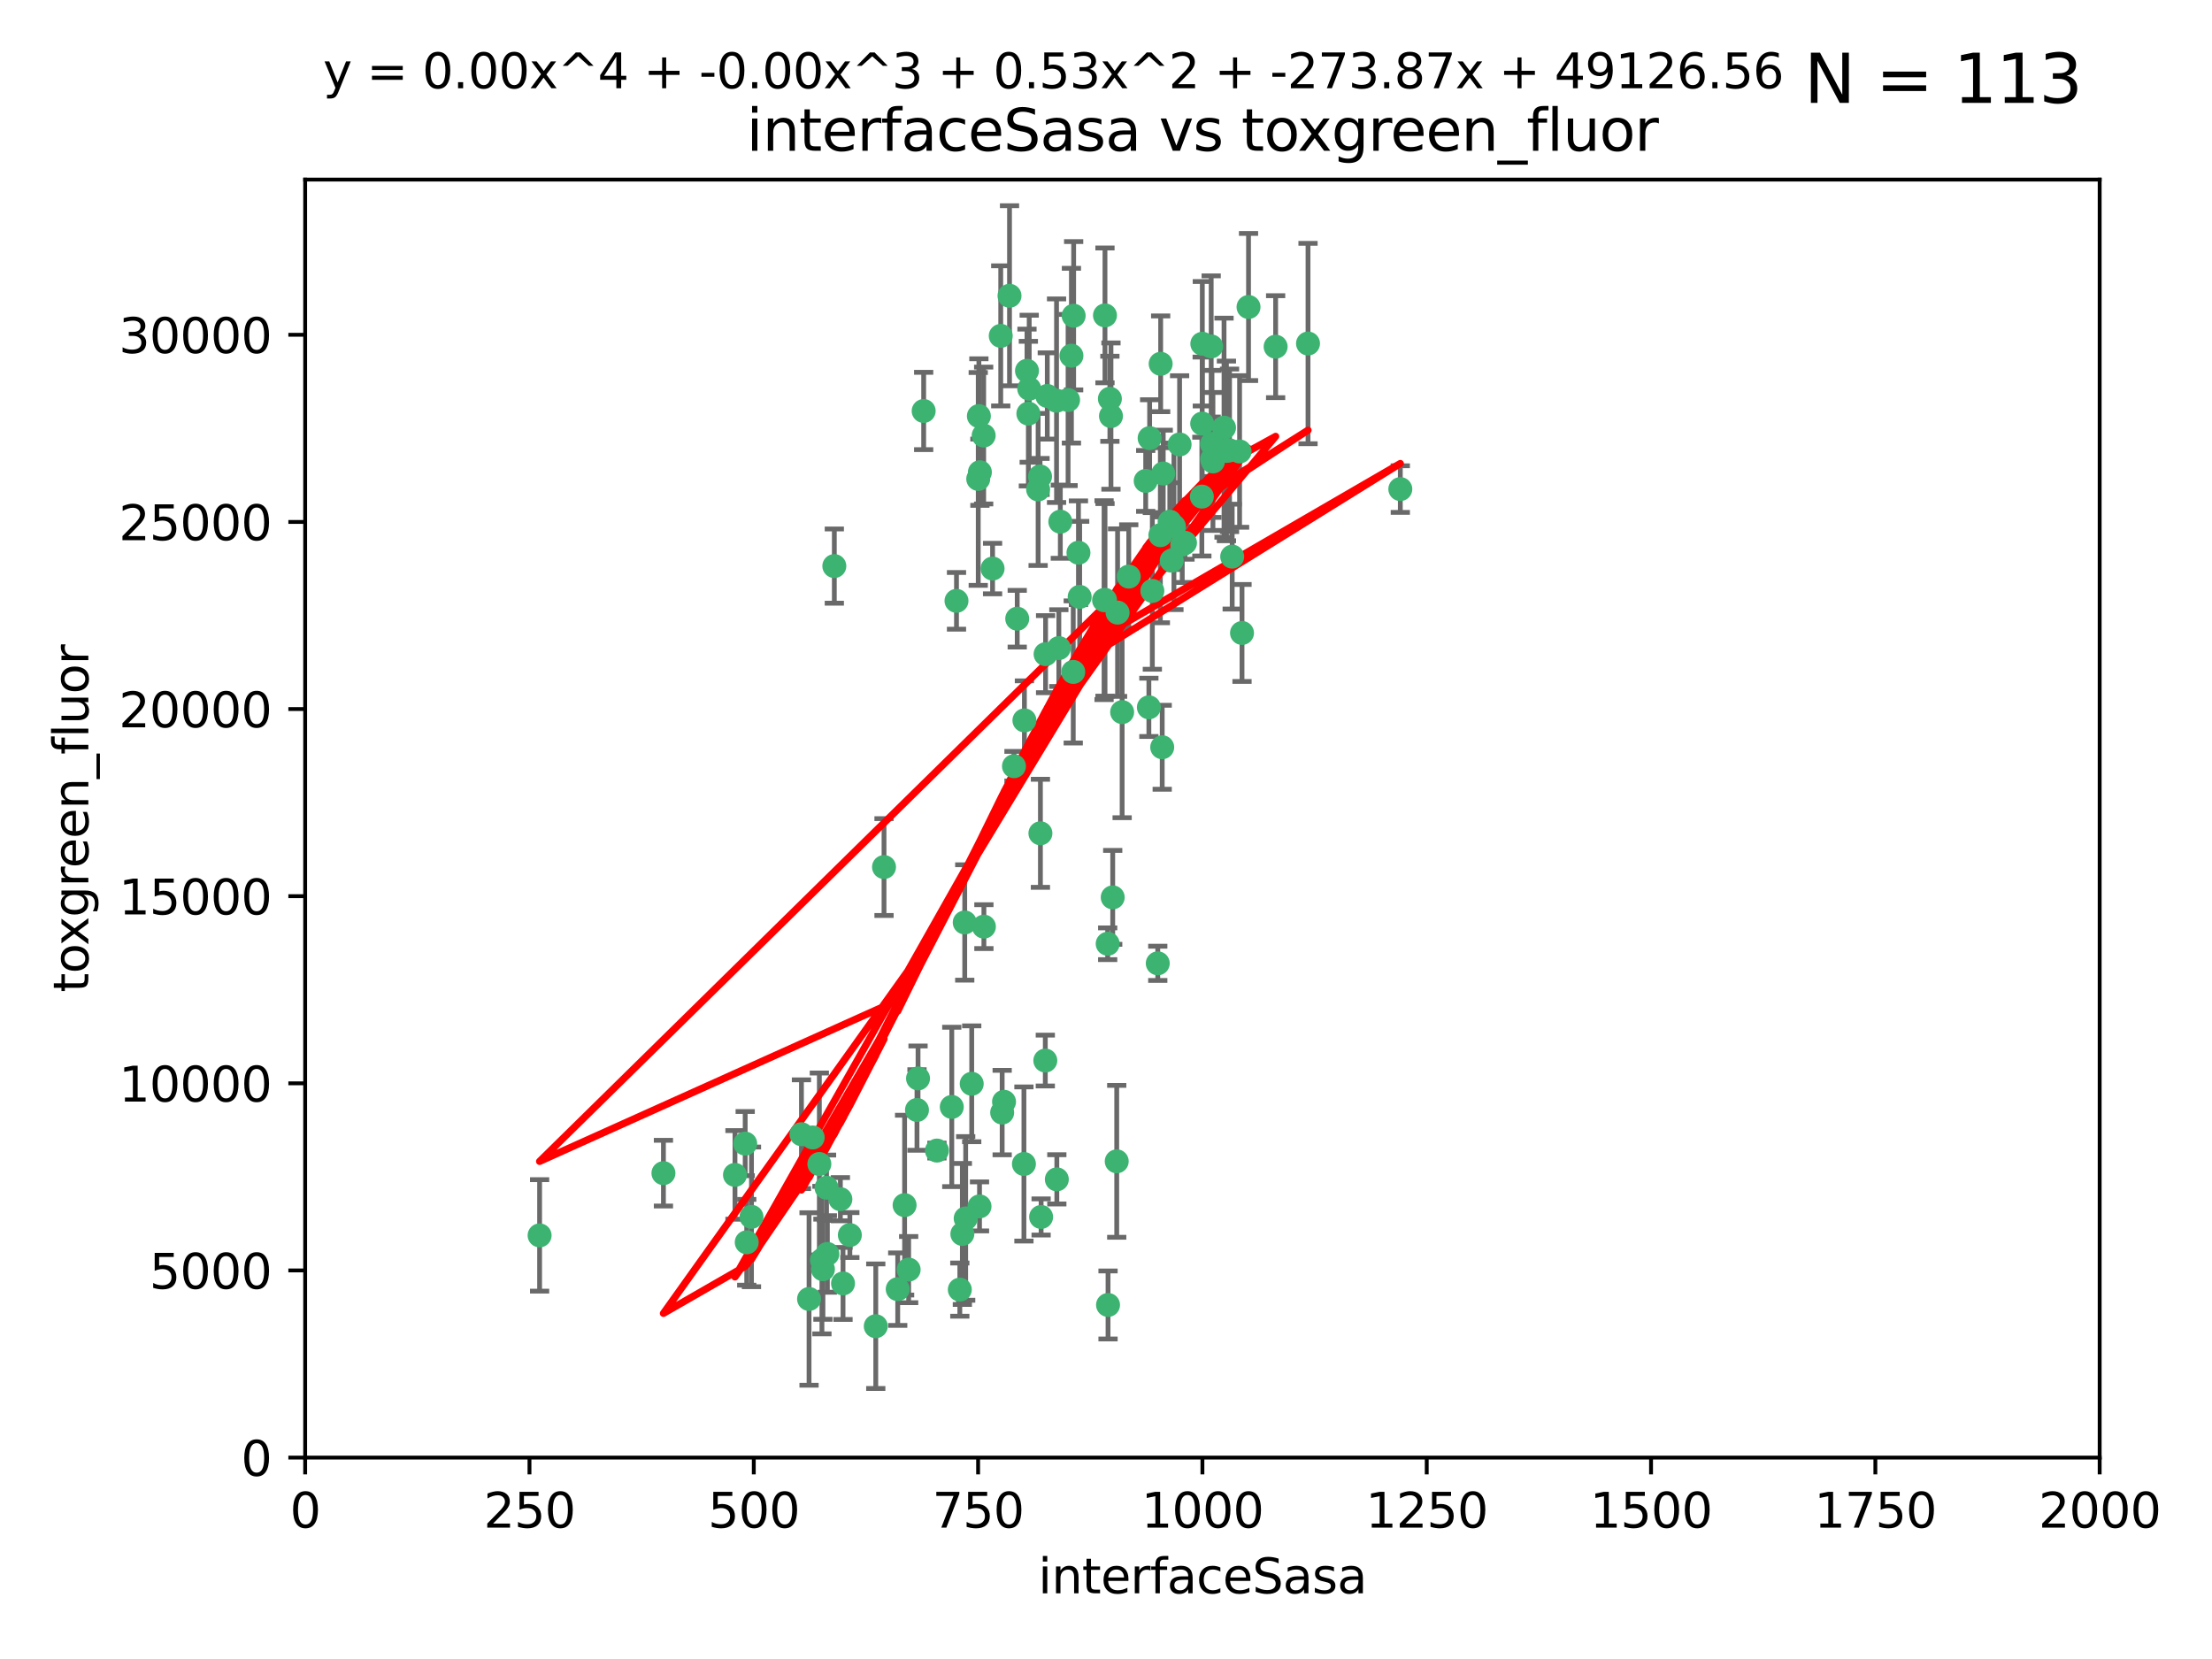 <?xml version="1.0" encoding="utf-8" standalone="no"?>
<!DOCTYPE svg PUBLIC "-//W3C//DTD SVG 1.1//EN"
  "http://www.w3.org/Graphics/SVG/1.1/DTD/svg11.dtd">
<svg xmlns:xlink="http://www.w3.org/1999/xlink" width="460.8pt" height="345.6pt" viewBox="0 0 460.8 345.6" xmlns="http://www.w3.org/2000/svg" version="1.1">
 <defs>
  <style type="text/css">*{stroke-linejoin: round; stroke-linecap: butt}</style>
 </defs>
 <g id="figure_1">
  <g id="patch_1">
   <path d="M 0 345.6 
L 460.8 345.6 
L 460.8 0 
L 0 0 
z
" style="fill: #ffffff"/>
  </g>
  <g id="axes_1">
   <g id="patch_2">
    <path d="M 63.571 303.64 
L 437.4 303.64 
L 437.4 37.411 
L 63.571 37.411 
z
" style="fill: #ffffff"/>
   </g>
   <g id="PathCollection_1">
    <defs>
     <path id="mfa4c001b8d" d="M 0 1.118 
C 0.297 1.118 0.581 1 0.791 0.791 
C 1 0.581 1.118 0.297 1.118 0 
C 1.118 -0.297 1 -0.581 0.791 -0.791 
C 0.581 -1 0.297 -1.118 0 -1.118 
C -0.297 -1.118 -0.581 -1 -0.791 -0.791 
C -1 -0.581 -1.118 -0.297 -1.118 0 
C -1.118 0.297 -1 0.581 -0.791 0.791 
C -0.581 1 -0.297 1.118 0 1.118 
z
" style="stroke: #3cb371"/>
    </defs>
    <g clip-path="url(#p1ddcef0eca)">
     <use xlink:href="#mfa4c001b8d" x="243.693" y="108.677" style="fill: #3cb371; stroke: #3cb371"/>
     <use xlink:href="#mfa4c001b8d" x="272.484" y="71.562" style="fill: #3cb371; stroke: #3cb371"/>
     <use xlink:href="#mfa4c001b8d" x="242.323" y="98.642" style="fill: #3cb371; stroke: #3cb371"/>
     <use xlink:href="#mfa4c001b8d" x="231.435" y="86.676" style="fill: #3cb371; stroke: #3cb371"/>
     <use xlink:href="#mfa4c001b8d" x="239.489" y="91.274" style="fill: #3cb371; stroke: #3cb371"/>
     <use xlink:href="#mfa4c001b8d" x="250.437" y="88.246" style="fill: #3cb371; stroke: #3cb371"/>
     <use xlink:href="#mfa4c001b8d" x="218.168" y="82.485" style="fill: #3cb371; stroke: #3cb371"/>
     <use xlink:href="#mfa4c001b8d" x="265.738" y="72.221" style="fill: #3cb371; stroke: #3cb371"/>
     <use xlink:href="#mfa4c001b8d" x="254.987" y="89.097" style="fill: #3cb371; stroke: #3cb371"/>
     <use xlink:href="#mfa4c001b8d" x="220.886" y="108.676" style="fill: #3cb371; stroke: #3cb371"/>
     <use xlink:href="#mfa4c001b8d" x="214.404" y="80.98" style="fill: #3cb371; stroke: #3cb371"/>
     <use xlink:href="#mfa4c001b8d" x="241.787" y="75.786" style="fill: #3cb371; stroke: #3cb371"/>
     <use xlink:href="#mfa4c001b8d" x="252.312" y="72.167" style="fill: #3cb371; stroke: #3cb371"/>
     <use xlink:href="#mfa4c001b8d" x="258.229" y="94.046" style="fill: #3cb371; stroke: #3cb371"/>
     <use xlink:href="#mfa4c001b8d" x="223.66" y="65.773" style="fill: #3cb371; stroke: #3cb371"/>
     <use xlink:href="#mfa4c001b8d" x="230.194" y="124.965" style="fill: #3cb371; stroke: #3cb371"/>
     <use xlink:href="#mfa4c001b8d" x="246.284" y="113.441" style="fill: #3cb371; stroke: #3cb371"/>
     <use xlink:href="#mfa4c001b8d" x="255.489" y="93.933" style="fill: #3cb371; stroke: #3cb371"/>
     <use xlink:href="#mfa4c001b8d" x="252.676" y="96.129" style="fill: #3cb371; stroke: #3cb371"/>
     <use xlink:href="#mfa4c001b8d" x="256.689" y="115.953" style="fill: #3cb371; stroke: #3cb371"/>
     <use xlink:href="#mfa4c001b8d" x="244.553" y="109.646" style="fill: #3cb371; stroke: #3cb371"/>
     <use xlink:href="#mfa4c001b8d" x="250.368" y="103.453" style="fill: #3cb371; stroke: #3cb371"/>
     <use xlink:href="#mfa4c001b8d" x="230.187" y="65.701" style="fill: #3cb371; stroke: #3cb371"/>
     <use xlink:href="#mfa4c001b8d" x="240.054" y="123.098" style="fill: #3cb371; stroke: #3cb371"/>
     <use xlink:href="#mfa4c001b8d" x="246.854" y="113.087" style="fill: #3cb371; stroke: #3cb371"/>
     <use xlink:href="#mfa4c001b8d" x="231.8" y="186.937" style="fill: #3cb371; stroke: #3cb371"/>
     <use xlink:href="#mfa4c001b8d" x="223.198" y="74.096" style="fill: #3cb371; stroke: #3cb371"/>
     <use xlink:href="#mfa4c001b8d" x="258.734" y="131.86" style="fill: #3cb371; stroke: #3cb371"/>
     <use xlink:href="#mfa4c001b8d" x="256.134" y="93.812" style="fill: #3cb371; stroke: #3cb371"/>
     <use xlink:href="#mfa4c001b8d" x="233.762" y="148.348" style="fill: #3cb371; stroke: #3cb371"/>
     <use xlink:href="#mfa4c001b8d" x="235.142" y="120.112" style="fill: #3cb371; stroke: #3cb371"/>
     <use xlink:href="#mfa4c001b8d" x="220.097" y="83.475" style="fill: #3cb371; stroke: #3cb371"/>
     <use xlink:href="#mfa4c001b8d" x="241.725" y="111.491" style="fill: #3cb371; stroke: #3cb371"/>
     <use xlink:href="#mfa4c001b8d" x="238.669" y="100.184" style="fill: #3cb371; stroke: #3cb371"/>
     <use xlink:href="#mfa4c001b8d" x="252.51" y="95.627" style="fill: #3cb371; stroke: #3cb371"/>
     <use xlink:href="#mfa4c001b8d" x="206.772" y="118.44" style="fill: #3cb371; stroke: #3cb371"/>
     <use xlink:href="#mfa4c001b8d" x="244.091" y="116.779" style="fill: #3cb371; stroke: #3cb371"/>
     <use xlink:href="#mfa4c001b8d" x="241.185" y="200.68" style="fill: #3cb371; stroke: #3cb371"/>
     <use xlink:href="#mfa4c001b8d" x="211.908" y="128.887" style="fill: #3cb371; stroke: #3cb371"/>
     <use xlink:href="#mfa4c001b8d" x="231.211" y="83.072" style="fill: #3cb371; stroke: #3cb371"/>
     <use xlink:href="#mfa4c001b8d" x="214.228" y="86.165" style="fill: #3cb371; stroke: #3cb371"/>
     <use xlink:href="#mfa4c001b8d" x="213.404" y="150.071" style="fill: #3cb371; stroke: #3cb371"/>
     <use xlink:href="#mfa4c001b8d" x="204.131" y="98.37" style="fill: #3cb371; stroke: #3cb371"/>
     <use xlink:href="#mfa4c001b8d" x="245.731" y="92.588" style="fill: #3cb371; stroke: #3cb371"/>
     <use xlink:href="#mfa4c001b8d" x="216.658" y="99.258" style="fill: #3cb371; stroke: #3cb371"/>
     <use xlink:href="#mfa4c001b8d" x="204.916" y="90.728" style="fill: #3cb371; stroke: #3cb371"/>
     <use xlink:href="#mfa4c001b8d" x="192.417" y="85.613" style="fill: #3cb371; stroke: #3cb371"/>
     <use xlink:href="#mfa4c001b8d" x="208.77" y="231.767" style="fill: #3cb371; stroke: #3cb371"/>
     <use xlink:href="#mfa4c001b8d" x="222.501" y="83.327" style="fill: #3cb371; stroke: #3cb371"/>
     <use xlink:href="#mfa4c001b8d" x="291.711" y="101.886" style="fill: #3cb371; stroke: #3cb371"/>
     <use xlink:href="#mfa4c001b8d" x="224.916" y="124.337" style="fill: #3cb371; stroke: #3cb371"/>
     <use xlink:href="#mfa4c001b8d" x="209.159" y="229.524" style="fill: #3cb371; stroke: #3cb371"/>
     <use xlink:href="#mfa4c001b8d" x="260.091" y="63.953" style="fill: #3cb371; stroke: #3cb371"/>
     <use xlink:href="#mfa4c001b8d" x="230.751" y="196.602" style="fill: #3cb371; stroke: #3cb371"/>
     <use xlink:href="#mfa4c001b8d" x="250.465" y="71.61" style="fill: #3cb371; stroke: #3cb371"/>
     <use xlink:href="#mfa4c001b8d" x="199.256" y="125.166" style="fill: #3cb371; stroke: #3cb371"/>
     <use xlink:href="#mfa4c001b8d" x="216.882" y="253.516" style="fill: #3cb371; stroke: #3cb371"/>
     <use xlink:href="#mfa4c001b8d" x="216.26" y="101.961" style="fill: #3cb371; stroke: #3cb371"/>
     <use xlink:href="#mfa4c001b8d" x="220.577" y="135.009" style="fill: #3cb371; stroke: #3cb371"/>
     <use xlink:href="#mfa4c001b8d" x="242.11" y="155.667" style="fill: #3cb371; stroke: #3cb371"/>
     <use xlink:href="#mfa4c001b8d" x="223.577" y="139.974" style="fill: #3cb371; stroke: #3cb371"/>
     <use xlink:href="#mfa4c001b8d" x="208.473" y="69.968" style="fill: #3cb371; stroke: #3cb371"/>
     <use xlink:href="#mfa4c001b8d" x="203.92" y="86.674" style="fill: #3cb371; stroke: #3cb371"/>
     <use xlink:href="#mfa4c001b8d" x="239.332" y="147.35" style="fill: #3cb371; stroke: #3cb371"/>
     <use xlink:href="#mfa4c001b8d" x="210.301" y="61.614" style="fill: #3cb371; stroke: #3cb371"/>
     <use xlink:href="#mfa4c001b8d" x="232.635" y="241.925" style="fill: #3cb371; stroke: #3cb371"/>
     <use xlink:href="#mfa4c001b8d" x="252.476" y="92.47" style="fill: #3cb371; stroke: #3cb371"/>
     <use xlink:href="#mfa4c001b8d" x="224.662" y="115.142" style="fill: #3cb371; stroke: #3cb371"/>
     <use xlink:href="#mfa4c001b8d" x="203.785" y="99.771" style="fill: #3cb371; stroke: #3cb371"/>
     <use xlink:href="#mfa4c001b8d" x="213.94" y="77.242" style="fill: #3cb371; stroke: #3cb371"/>
     <use xlink:href="#mfa4c001b8d" x="220.157" y="245.68" style="fill: #3cb371; stroke: #3cb371"/>
     <use xlink:href="#mfa4c001b8d" x="211.23" y="159.611" style="fill: #3cb371; stroke: #3cb371"/>
     <use xlink:href="#mfa4c001b8d" x="232.811" y="127.616" style="fill: #3cb371; stroke: #3cb371"/>
     <use xlink:href="#mfa4c001b8d" x="204.964" y="193.035" style="fill: #3cb371; stroke: #3cb371"/>
     <use xlink:href="#mfa4c001b8d" x="229.998" y="125.024" style="fill: #3cb371; stroke: #3cb371"/>
     <use xlink:href="#mfa4c001b8d" x="216.738" y="173.593" style="fill: #3cb371; stroke: #3cb371"/>
     <use xlink:href="#mfa4c001b8d" x="200.972" y="192.165" style="fill: #3cb371; stroke: #3cb371"/>
     <use xlink:href="#mfa4c001b8d" x="213.303" y="242.479" style="fill: #3cb371; stroke: #3cb371"/>
     <use xlink:href="#mfa4c001b8d" x="217.815" y="136.272" style="fill: #3cb371; stroke: #3cb371"/>
     <use xlink:href="#mfa4c001b8d" x="199.948" y="268.651" style="fill: #3cb371; stroke: #3cb371"/>
     <use xlink:href="#mfa4c001b8d" x="201.17" y="253.822" style="fill: #3cb371; stroke: #3cb371"/>
     <use xlink:href="#mfa4c001b8d" x="175.066" y="249.812" style="fill: #3cb371; stroke: #3cb371"/>
     <use xlink:href="#mfa4c001b8d" x="155.557" y="258.793" style="fill: #3cb371; stroke: #3cb371"/>
     <use xlink:href="#mfa4c001b8d" x="172.357" y="261.223" style="fill: #3cb371; stroke: #3cb371"/>
     <use xlink:href="#mfa4c001b8d" x="200.477" y="257.055" style="fill: #3cb371; stroke: #3cb371"/>
     <use xlink:href="#mfa4c001b8d" x="175.617" y="267.366" style="fill: #3cb371; stroke: #3cb371"/>
     <use xlink:href="#mfa4c001b8d" x="166.957" y="236.278" style="fill: #3cb371; stroke: #3cb371"/>
     <use xlink:href="#mfa4c001b8d" x="198.273" y="230.594" style="fill: #3cb371; stroke: #3cb371"/>
     <use xlink:href="#mfa4c001b8d" x="191.024" y="231.227" style="fill: #3cb371; stroke: #3cb371"/>
     <use xlink:href="#mfa4c001b8d" x="230.824" y="271.847" style="fill: #3cb371; stroke: #3cb371"/>
     <use xlink:href="#mfa4c001b8d" x="112.41" y="257.355" style="fill: #3cb371; stroke: #3cb371"/>
     <use xlink:href="#mfa4c001b8d" x="188.445" y="251.051" style="fill: #3cb371; stroke: #3cb371"/>
     <use xlink:href="#mfa4c001b8d" x="217.757" y="220.932" style="fill: #3cb371; stroke: #3cb371"/>
     <use xlink:href="#mfa4c001b8d" x="170.686" y="242.483" style="fill: #3cb371; stroke: #3cb371"/>
     <use xlink:href="#mfa4c001b8d" x="172.183" y="247.424" style="fill: #3cb371; stroke: #3cb371"/>
     <use xlink:href="#mfa4c001b8d" x="169.294" y="236.957" style="fill: #3cb371; stroke: #3cb371"/>
     <use xlink:href="#mfa4c001b8d" x="191.245" y="224.658" style="fill: #3cb371; stroke: #3cb371"/>
     <use xlink:href="#mfa4c001b8d" x="173.806" y="117.924" style="fill: #3cb371; stroke: #3cb371"/>
     <use xlink:href="#mfa4c001b8d" x="155.238" y="238.234" style="fill: #3cb371; stroke: #3cb371"/>
     <use xlink:href="#mfa4c001b8d" x="138.206" y="244.389" style="fill: #3cb371; stroke: #3cb371"/>
     <use xlink:href="#mfa4c001b8d" x="195.181" y="239.684" style="fill: #3cb371; stroke: #3cb371"/>
     <use xlink:href="#mfa4c001b8d" x="168.54" y="270.601" style="fill: #3cb371; stroke: #3cb371"/>
     <use xlink:href="#mfa4c001b8d" x="204.052" y="251.315" style="fill: #3cb371; stroke: #3cb371"/>
     <use xlink:href="#mfa4c001b8d" x="187.013" y="268.554" style="fill: #3cb371; stroke: #3cb371"/>
     <use xlink:href="#mfa4c001b8d" x="189.29" y="264.483" style="fill: #3cb371; stroke: #3cb371"/>
     <use xlink:href="#mfa4c001b8d" x="156.546" y="253.492" style="fill: #3cb371; stroke: #3cb371"/>
     <use xlink:href="#mfa4c001b8d" x="182.439" y="276.275" style="fill: #3cb371; stroke: #3cb371"/>
     <use xlink:href="#mfa4c001b8d" x="171.225" y="262.502" style="fill: #3cb371; stroke: #3cb371"/>
     <use xlink:href="#mfa4c001b8d" x="184.157" y="180.623" style="fill: #3cb371; stroke: #3cb371"/>
     <use xlink:href="#mfa4c001b8d" x="177.039" y="257.285" style="fill: #3cb371; stroke: #3cb371"/>
     <use xlink:href="#mfa4c001b8d" x="171.432" y="264.401" style="fill: #3cb371; stroke: #3cb371"/>
     <use xlink:href="#mfa4c001b8d" x="153.109" y="244.751" style="fill: #3cb371; stroke: #3cb371"/>
     <use xlink:href="#mfa4c001b8d" x="202.428" y="225.773" style="fill: #3cb371; stroke: #3cb371"/>
    </g>
   </g>
   <g id="matplotlib.axis_1">
    <g id="xtick_1">
     <g id="line2d_1">
      <defs>
       <path id="mb9bdfbc285" d="M 0 0 
L 0 3.5 
" style="stroke: #000000; stroke-width: 0.8"/>
      </defs>
      <g>
       <use xlink:href="#mb9bdfbc285" x="63.571" y="303.64" style="stroke: #000000; stroke-width: 0.8"/>
      </g>
     </g>
     <g id="text_1">
      <!-- 0 -->
      <g transform="translate(60.39 318.238)scale(0.1 -0.1)">
       <defs>
        <path id="DejaVuSans-30" d="M 2034 4250 
Q 1547 4250 1301 3770 
Q 1056 3291 1056 2328 
Q 1056 1369 1301 889 
Q 1547 409 2034 409 
Q 2525 409 2770 889 
Q 3016 1369 3016 2328 
Q 3016 3291 2770 3770 
Q 2525 4250 2034 4250 
z
M 2034 4750 
Q 2819 4750 3233 4129 
Q 3647 3509 3647 2328 
Q 3647 1150 3233 529 
Q 2819 -91 2034 -91 
Q 1250 -91 836 529 
Q 422 1150 422 2328 
Q 422 3509 836 4129 
Q 1250 4750 2034 4750 
z
" transform="scale(0.016)"/>
       </defs>
       <use xlink:href="#DejaVuSans-30"/>
      </g>
     </g>
    </g>
    <g id="xtick_2">
     <g id="line2d_2">
      <g>
       <use xlink:href="#mb9bdfbc285" x="110.3" y="303.64" style="stroke: #000000; stroke-width: 0.8"/>
      </g>
     </g>
     <g id="text_2">
      <!-- 250 -->
      <g transform="translate(100.756 318.238)scale(0.1 -0.1)">
       <defs>
        <path id="DejaVuSans-32" d="M 1228 531 
L 3431 531 
L 3431 0 
L 469 0 
L 469 531 
Q 828 903 1448 1529 
Q 2069 2156 2228 2338 
Q 2531 2678 2651 2914 
Q 2772 3150 2772 3378 
Q 2772 3750 2511 3984 
Q 2250 4219 1831 4219 
Q 1534 4219 1204 4116 
Q 875 4013 500 3803 
L 500 4441 
Q 881 4594 1212 4672 
Q 1544 4750 1819 4750 
Q 2544 4750 2975 4387 
Q 3406 4025 3406 3419 
Q 3406 3131 3298 2873 
Q 3191 2616 2906 2266 
Q 2828 2175 2409 1742 
Q 1991 1309 1228 531 
z
" transform="scale(0.016)"/>
        <path id="DejaVuSans-35" d="M 691 4666 
L 3169 4666 
L 3169 4134 
L 1269 4134 
L 1269 2991 
Q 1406 3038 1543 3061 
Q 1681 3084 1819 3084 
Q 2600 3084 3056 2656 
Q 3513 2228 3513 1497 
Q 3513 744 3044 326 
Q 2575 -91 1722 -91 
Q 1428 -91 1123 -41 
Q 819 9 494 109 
L 494 744 
Q 775 591 1075 516 
Q 1375 441 1709 441 
Q 2250 441 2565 725 
Q 2881 1009 2881 1497 
Q 2881 1984 2565 2268 
Q 2250 2553 1709 2553 
Q 1456 2553 1204 2497 
Q 953 2441 691 2322 
L 691 4666 
z
" transform="scale(0.016)"/>
       </defs>
       <use xlink:href="#DejaVuSans-32"/>
       <use xlink:href="#DejaVuSans-35" x="63.623"/>
       <use xlink:href="#DejaVuSans-30" x="127.246"/>
      </g>
     </g>
    </g>
    <g id="xtick_3">
     <g id="line2d_3">
      <g>
       <use xlink:href="#mb9bdfbc285" x="157.028" y="303.64" style="stroke: #000000; stroke-width: 0.8"/>
      </g>
     </g>
     <g id="text_3">
      <!-- 500 -->
      <g transform="translate(147.485 318.238)scale(0.1 -0.1)">
       <use xlink:href="#DejaVuSans-35"/>
       <use xlink:href="#DejaVuSans-30" x="63.623"/>
       <use xlink:href="#DejaVuSans-30" x="127.246"/>
      </g>
     </g>
    </g>
    <g id="xtick_4">
     <g id="line2d_4">
      <g>
       <use xlink:href="#mb9bdfbc285" x="203.757" y="303.64" style="stroke: #000000; stroke-width: 0.8"/>
      </g>
     </g>
     <g id="text_4">
      <!-- 750 -->
      <g transform="translate(194.213 318.238)scale(0.1 -0.1)">
       <defs>
        <path id="DejaVuSans-37" d="M 525 4666 
L 3525 4666 
L 3525 4397 
L 1831 0 
L 1172 0 
L 2766 4134 
L 525 4134 
L 525 4666 
z
" transform="scale(0.016)"/>
       </defs>
       <use xlink:href="#DejaVuSans-37"/>
       <use xlink:href="#DejaVuSans-35" x="63.623"/>
       <use xlink:href="#DejaVuSans-30" x="127.246"/>
      </g>
     </g>
    </g>
    <g id="xtick_5">
     <g id="line2d_5">
      <g>
       <use xlink:href="#mb9bdfbc285" x="250.486" y="303.64" style="stroke: #000000; stroke-width: 0.8"/>
      </g>
     </g>
     <g id="text_5">
      <!-- 1000 -->
      <g transform="translate(237.761 318.238)scale(0.1 -0.1)">
       <defs>
        <path id="DejaVuSans-31" d="M 794 531 
L 1825 531 
L 1825 4091 
L 703 3866 
L 703 4441 
L 1819 4666 
L 2450 4666 
L 2450 531 
L 3481 531 
L 3481 0 
L 794 0 
L 794 531 
z
" transform="scale(0.016)"/>
       </defs>
       <use xlink:href="#DejaVuSans-31"/>
       <use xlink:href="#DejaVuSans-30" x="63.623"/>
       <use xlink:href="#DejaVuSans-30" x="127.246"/>
       <use xlink:href="#DejaVuSans-30" x="190.869"/>
      </g>
     </g>
    </g>
    <g id="xtick_6">
     <g id="line2d_6">
      <g>
       <use xlink:href="#mb9bdfbc285" x="297.214" y="303.64" style="stroke: #000000; stroke-width: 0.8"/>
      </g>
     </g>
     <g id="text_6">
      <!-- 1250 -->
      <g transform="translate(284.489 318.238)scale(0.1 -0.1)">
       <use xlink:href="#DejaVuSans-31"/>
       <use xlink:href="#DejaVuSans-32" x="63.623"/>
       <use xlink:href="#DejaVuSans-35" x="127.246"/>
       <use xlink:href="#DejaVuSans-30" x="190.869"/>
      </g>
     </g>
    </g>
    <g id="xtick_7">
     <g id="line2d_7">
      <g>
       <use xlink:href="#mb9bdfbc285" x="343.943" y="303.64" style="stroke: #000000; stroke-width: 0.8"/>
      </g>
     </g>
     <g id="text_7">
      <!-- 1500 -->
      <g transform="translate(331.218 318.238)scale(0.1 -0.1)">
       <use xlink:href="#DejaVuSans-31"/>
       <use xlink:href="#DejaVuSans-35" x="63.623"/>
       <use xlink:href="#DejaVuSans-30" x="127.246"/>
       <use xlink:href="#DejaVuSans-30" x="190.869"/>
      </g>
     </g>
    </g>
    <g id="xtick_8">
     <g id="line2d_8">
      <g>
       <use xlink:href="#mb9bdfbc285" x="390.671" y="303.64" style="stroke: #000000; stroke-width: 0.8"/>
      </g>
     </g>
     <g id="text_8">
      <!-- 1750 -->
      <g transform="translate(377.946 318.238)scale(0.1 -0.1)">
       <use xlink:href="#DejaVuSans-31"/>
       <use xlink:href="#DejaVuSans-37" x="63.623"/>
       <use xlink:href="#DejaVuSans-35" x="127.246"/>
       <use xlink:href="#DejaVuSans-30" x="190.869"/>
      </g>
     </g>
    </g>
    <g id="xtick_9">
     <g id="line2d_9">
      <g>
       <use xlink:href="#mb9bdfbc285" x="437.4" y="303.64" style="stroke: #000000; stroke-width: 0.8"/>
      </g>
     </g>
     <g id="text_9">
      <!-- 2000 -->
      <g transform="translate(424.675 318.238)scale(0.1 -0.1)">
       <use xlink:href="#DejaVuSans-32"/>
       <use xlink:href="#DejaVuSans-30" x="63.623"/>
       <use xlink:href="#DejaVuSans-30" x="127.246"/>
       <use xlink:href="#DejaVuSans-30" x="190.869"/>
      </g>
     </g>
    </g>
    <g id="text_10">
     <!-- interfaceSasa -->
     <g transform="translate(216.279 331.917)scale(0.1 -0.1)">
      <defs>
       <path id="DejaVuSans-69" d="M 603 3500 
L 1178 3500 
L 1178 0 
L 603 0 
L 603 3500 
z
M 603 4863 
L 1178 4863 
L 1178 4134 
L 603 4134 
L 603 4863 
z
" transform="scale(0.016)"/>
       <path id="DejaVuSans-6e" d="M 3513 2113 
L 3513 0 
L 2938 0 
L 2938 2094 
Q 2938 2591 2744 2837 
Q 2550 3084 2163 3084 
Q 1697 3084 1428 2787 
Q 1159 2491 1159 1978 
L 1159 0 
L 581 0 
L 581 3500 
L 1159 3500 
L 1159 2956 
Q 1366 3272 1645 3428 
Q 1925 3584 2291 3584 
Q 2894 3584 3203 3211 
Q 3513 2838 3513 2113 
z
" transform="scale(0.016)"/>
       <path id="DejaVuSans-74" d="M 1172 4494 
L 1172 3500 
L 2356 3500 
L 2356 3053 
L 1172 3053 
L 1172 1153 
Q 1172 725 1289 603 
Q 1406 481 1766 481 
L 2356 481 
L 2356 0 
L 1766 0 
Q 1100 0 847 248 
Q 594 497 594 1153 
L 594 3053 
L 172 3053 
L 172 3500 
L 594 3500 
L 594 4494 
L 1172 4494 
z
" transform="scale(0.016)"/>
       <path id="DejaVuSans-65" d="M 3597 1894 
L 3597 1613 
L 953 1613 
Q 991 1019 1311 708 
Q 1631 397 2203 397 
Q 2534 397 2845 478 
Q 3156 559 3463 722 
L 3463 178 
Q 3153 47 2828 -22 
Q 2503 -91 2169 -91 
Q 1331 -91 842 396 
Q 353 884 353 1716 
Q 353 2575 817 3079 
Q 1281 3584 2069 3584 
Q 2775 3584 3186 3129 
Q 3597 2675 3597 1894 
z
M 3022 2063 
Q 3016 2534 2758 2815 
Q 2500 3097 2075 3097 
Q 1594 3097 1305 2825 
Q 1016 2553 972 2059 
L 3022 2063 
z
" transform="scale(0.016)"/>
       <path id="DejaVuSans-72" d="M 2631 2963 
Q 2534 3019 2420 3045 
Q 2306 3072 2169 3072 
Q 1681 3072 1420 2755 
Q 1159 2438 1159 1844 
L 1159 0 
L 581 0 
L 581 3500 
L 1159 3500 
L 1159 2956 
Q 1341 3275 1631 3429 
Q 1922 3584 2338 3584 
Q 2397 3584 2469 3576 
Q 2541 3569 2628 3553 
L 2631 2963 
z
" transform="scale(0.016)"/>
       <path id="DejaVuSans-66" d="M 2375 4863 
L 2375 4384 
L 1825 4384 
Q 1516 4384 1395 4259 
Q 1275 4134 1275 3809 
L 1275 3500 
L 2222 3500 
L 2222 3053 
L 1275 3053 
L 1275 0 
L 697 0 
L 697 3053 
L 147 3053 
L 147 3500 
L 697 3500 
L 697 3744 
Q 697 4328 969 4595 
Q 1241 4863 1831 4863 
L 2375 4863 
z
" transform="scale(0.016)"/>
       <path id="DejaVuSans-61" d="M 2194 1759 
Q 1497 1759 1228 1600 
Q 959 1441 959 1056 
Q 959 750 1161 570 
Q 1363 391 1709 391 
Q 2188 391 2477 730 
Q 2766 1069 2766 1631 
L 2766 1759 
L 2194 1759 
z
M 3341 1997 
L 3341 0 
L 2766 0 
L 2766 531 
Q 2569 213 2275 61 
Q 1981 -91 1556 -91 
Q 1019 -91 701 211 
Q 384 513 384 1019 
Q 384 1609 779 1909 
Q 1175 2209 1959 2209 
L 2766 2209 
L 2766 2266 
Q 2766 2663 2505 2880 
Q 2244 3097 1772 3097 
Q 1472 3097 1187 3025 
Q 903 2953 641 2809 
L 641 3341 
Q 956 3463 1253 3523 
Q 1550 3584 1831 3584 
Q 2591 3584 2966 3190 
Q 3341 2797 3341 1997 
z
" transform="scale(0.016)"/>
       <path id="DejaVuSans-63" d="M 3122 3366 
L 3122 2828 
Q 2878 2963 2633 3030 
Q 2388 3097 2138 3097 
Q 1578 3097 1268 2742 
Q 959 2388 959 1747 
Q 959 1106 1268 751 
Q 1578 397 2138 397 
Q 2388 397 2633 464 
Q 2878 531 3122 666 
L 3122 134 
Q 2881 22 2623 -34 
Q 2366 -91 2075 -91 
Q 1284 -91 818 406 
Q 353 903 353 1747 
Q 353 2603 823 3093 
Q 1294 3584 2113 3584 
Q 2378 3584 2631 3529 
Q 2884 3475 3122 3366 
z
" transform="scale(0.016)"/>
       <path id="DejaVuSans-53" d="M 3425 4513 
L 3425 3897 
Q 3066 4069 2747 4153 
Q 2428 4238 2131 4238 
Q 1616 4238 1336 4038 
Q 1056 3838 1056 3469 
Q 1056 3159 1242 3001 
Q 1428 2844 1947 2747 
L 2328 2669 
Q 3034 2534 3370 2195 
Q 3706 1856 3706 1288 
Q 3706 609 3251 259 
Q 2797 -91 1919 -91 
Q 1588 -91 1214 -16 
Q 841 59 441 206 
L 441 856 
Q 825 641 1194 531 
Q 1563 422 1919 422 
Q 2459 422 2753 634 
Q 3047 847 3047 1241 
Q 3047 1584 2836 1778 
Q 2625 1972 2144 2069 
L 1759 2144 
Q 1053 2284 737 2584 
Q 422 2884 422 3419 
Q 422 4038 858 4394 
Q 1294 4750 2059 4750 
Q 2388 4750 2728 4690 
Q 3069 4631 3425 4513 
z
" transform="scale(0.016)"/>
       <path id="DejaVuSans-73" d="M 2834 3397 
L 2834 2853 
Q 2591 2978 2328 3040 
Q 2066 3103 1784 3103 
Q 1356 3103 1142 2972 
Q 928 2841 928 2578 
Q 928 2378 1081 2264 
Q 1234 2150 1697 2047 
L 1894 2003 
Q 2506 1872 2764 1633 
Q 3022 1394 3022 966 
Q 3022 478 2636 193 
Q 2250 -91 1575 -91 
Q 1294 -91 989 -36 
Q 684 19 347 128 
L 347 722 
Q 666 556 975 473 
Q 1284 391 1588 391 
Q 1994 391 2212 530 
Q 2431 669 2431 922 
Q 2431 1156 2273 1281 
Q 2116 1406 1581 1522 
L 1381 1569 
Q 847 1681 609 1914 
Q 372 2147 372 2553 
Q 372 3047 722 3315 
Q 1072 3584 1716 3584 
Q 2034 3584 2315 3537 
Q 2597 3491 2834 3397 
z
" transform="scale(0.016)"/>
      </defs>
      <use xlink:href="#DejaVuSans-69"/>
      <use xlink:href="#DejaVuSans-6e" x="27.783"/>
      <use xlink:href="#DejaVuSans-74" x="91.162"/>
      <use xlink:href="#DejaVuSans-65" x="130.371"/>
      <use xlink:href="#DejaVuSans-72" x="191.895"/>
      <use xlink:href="#DejaVuSans-66" x="233.008"/>
      <use xlink:href="#DejaVuSans-61" x="268.213"/>
      <use xlink:href="#DejaVuSans-63" x="329.492"/>
      <use xlink:href="#DejaVuSans-65" x="384.473"/>
      <use xlink:href="#DejaVuSans-53" x="445.996"/>
      <use xlink:href="#DejaVuSans-61" x="509.473"/>
      <use xlink:href="#DejaVuSans-73" x="570.752"/>
      <use xlink:href="#DejaVuSans-61" x="622.852"/>
     </g>
    </g>
   </g>
   <g id="matplotlib.axis_2">
    <g id="ytick_1">
     <g id="line2d_10">
      <defs>
       <path id="me2d1652fa5" d="M 0 0 
L -3.5 0 
" style="stroke: #000000; stroke-width: 0.8"/>
      </defs>
      <g>
       <use xlink:href="#me2d1652fa5" x="63.571" y="303.64" style="stroke: #000000; stroke-width: 0.8"/>
      </g>
     </g>
     <g id="text_11">
      <!-- 0 -->
      <g transform="translate(50.209 307.439)scale(0.1 -0.1)">
       <use xlink:href="#DejaVuSans-30"/>
      </g>
     </g>
    </g>
    <g id="ytick_2">
     <g id="line2d_11">
      <g>
       <use xlink:href="#me2d1652fa5" x="63.571" y="264.657" style="stroke: #000000; stroke-width: 0.8"/>
      </g>
     </g>
     <g id="text_12">
      <!-- 5000 -->
      <g transform="translate(31.121 268.457)scale(0.1 -0.1)">
       <use xlink:href="#DejaVuSans-35"/>
       <use xlink:href="#DejaVuSans-30" x="63.623"/>
       <use xlink:href="#DejaVuSans-30" x="127.246"/>
       <use xlink:href="#DejaVuSans-30" x="190.869"/>
      </g>
     </g>
    </g>
    <g id="ytick_3">
     <g id="line2d_12">
      <g>
       <use xlink:href="#me2d1652fa5" x="63.571" y="225.675" style="stroke: #000000; stroke-width: 0.8"/>
      </g>
     </g>
     <g id="text_13">
      <!-- 10000 -->
      <g transform="translate(24.759 229.474)scale(0.1 -0.1)">
       <use xlink:href="#DejaVuSans-31"/>
       <use xlink:href="#DejaVuSans-30" x="63.623"/>
       <use xlink:href="#DejaVuSans-30" x="127.246"/>
       <use xlink:href="#DejaVuSans-30" x="190.869"/>
       <use xlink:href="#DejaVuSans-30" x="254.492"/>
      </g>
     </g>
    </g>
    <g id="ytick_4">
     <g id="line2d_13">
      <g>
       <use xlink:href="#me2d1652fa5" x="63.571" y="186.692" style="stroke: #000000; stroke-width: 0.8"/>
      </g>
     </g>
     <g id="text_14">
      <!-- 15000 -->
      <g transform="translate(24.759 190.492)scale(0.1 -0.1)">
       <use xlink:href="#DejaVuSans-31"/>
       <use xlink:href="#DejaVuSans-35" x="63.623"/>
       <use xlink:href="#DejaVuSans-30" x="127.246"/>
       <use xlink:href="#DejaVuSans-30" x="190.869"/>
       <use xlink:href="#DejaVuSans-30" x="254.492"/>
      </g>
     </g>
    </g>
    <g id="ytick_5">
     <g id="line2d_14">
      <g>
       <use xlink:href="#me2d1652fa5" x="63.571" y="147.71" style="stroke: #000000; stroke-width: 0.8"/>
      </g>
     </g>
     <g id="text_15">
      <!-- 20000 -->
      <g transform="translate(24.759 151.509)scale(0.1 -0.1)">
       <use xlink:href="#DejaVuSans-32"/>
       <use xlink:href="#DejaVuSans-30" x="63.623"/>
       <use xlink:href="#DejaVuSans-30" x="127.246"/>
       <use xlink:href="#DejaVuSans-30" x="190.869"/>
       <use xlink:href="#DejaVuSans-30" x="254.492"/>
      </g>
     </g>
    </g>
    <g id="ytick_6">
     <g id="line2d_15">
      <g>
       <use xlink:href="#me2d1652fa5" x="63.571" y="108.727" style="stroke: #000000; stroke-width: 0.8"/>
      </g>
     </g>
     <g id="text_16">
      <!-- 25000 -->
      <g transform="translate(24.759 112.527)scale(0.1 -0.1)">
       <use xlink:href="#DejaVuSans-32"/>
       <use xlink:href="#DejaVuSans-35" x="63.623"/>
       <use xlink:href="#DejaVuSans-30" x="127.246"/>
       <use xlink:href="#DejaVuSans-30" x="190.869"/>
       <use xlink:href="#DejaVuSans-30" x="254.492"/>
      </g>
     </g>
    </g>
    <g id="ytick_7">
     <g id="line2d_16">
      <g>
       <use xlink:href="#me2d1652fa5" x="63.571" y="69.745" style="stroke: #000000; stroke-width: 0.8"/>
      </g>
     </g>
     <g id="text_17">
      <!-- 30000 -->
      <g transform="translate(24.759 73.544)scale(0.1 -0.1)">
       <defs>
        <path id="DejaVuSans-33" d="M 2597 2516 
Q 3050 2419 3304 2112 
Q 3559 1806 3559 1356 
Q 3559 666 3084 287 
Q 2609 -91 1734 -91 
Q 1441 -91 1130 -33 
Q 819 25 488 141 
L 488 750 
Q 750 597 1062 519 
Q 1375 441 1716 441 
Q 2309 441 2620 675 
Q 2931 909 2931 1356 
Q 2931 1769 2642 2001 
Q 2353 2234 1838 2234 
L 1294 2234 
L 1294 2753 
L 1863 2753 
Q 2328 2753 2575 2939 
Q 2822 3125 2822 3475 
Q 2822 3834 2567 4026 
Q 2313 4219 1838 4219 
Q 1578 4219 1281 4162 
Q 984 4106 628 3988 
L 628 4550 
Q 988 4650 1302 4700 
Q 1616 4750 1894 4750 
Q 2613 4750 3031 4423 
Q 3450 4097 3450 3541 
Q 3450 3153 3228 2886 
Q 3006 2619 2597 2516 
z
" transform="scale(0.016)"/>
       </defs>
       <use xlink:href="#DejaVuSans-33"/>
       <use xlink:href="#DejaVuSans-30" x="63.623"/>
       <use xlink:href="#DejaVuSans-30" x="127.246"/>
       <use xlink:href="#DejaVuSans-30" x="190.869"/>
       <use xlink:href="#DejaVuSans-30" x="254.492"/>
      </g>
     </g>
    </g>
    <g id="text_18">
     <!-- toxgreen_fluor -->
     <g transform="translate(18.401 206.72)rotate(-90)scale(0.1 -0.1)">
      <defs>
       <path id="DejaVuSans-6f" d="M 1959 3097 
Q 1497 3097 1228 2736 
Q 959 2375 959 1747 
Q 959 1119 1226 758 
Q 1494 397 1959 397 
Q 2419 397 2687 759 
Q 2956 1122 2956 1747 
Q 2956 2369 2687 2733 
Q 2419 3097 1959 3097 
z
M 1959 3584 
Q 2709 3584 3137 3096 
Q 3566 2609 3566 1747 
Q 3566 888 3137 398 
Q 2709 -91 1959 -91 
Q 1206 -91 779 398 
Q 353 888 353 1747 
Q 353 2609 779 3096 
Q 1206 3584 1959 3584 
z
" transform="scale(0.016)"/>
       <path id="DejaVuSans-78" d="M 3513 3500 
L 2247 1797 
L 3578 0 
L 2900 0 
L 1881 1375 
L 863 0 
L 184 0 
L 1544 1831 
L 300 3500 
L 978 3500 
L 1906 2253 
L 2834 3500 
L 3513 3500 
z
" transform="scale(0.016)"/>
       <path id="DejaVuSans-67" d="M 2906 1791 
Q 2906 2416 2648 2759 
Q 2391 3103 1925 3103 
Q 1463 3103 1205 2759 
Q 947 2416 947 1791 
Q 947 1169 1205 825 
Q 1463 481 1925 481 
Q 2391 481 2648 825 
Q 2906 1169 2906 1791 
z
M 3481 434 
Q 3481 -459 3084 -895 
Q 2688 -1331 1869 -1331 
Q 1566 -1331 1297 -1286 
Q 1028 -1241 775 -1147 
L 775 -588 
Q 1028 -725 1275 -790 
Q 1522 -856 1778 -856 
Q 2344 -856 2625 -561 
Q 2906 -266 2906 331 
L 2906 616 
Q 2728 306 2450 153 
Q 2172 0 1784 0 
Q 1141 0 747 490 
Q 353 981 353 1791 
Q 353 2603 747 3093 
Q 1141 3584 1784 3584 
Q 2172 3584 2450 3431 
Q 2728 3278 2906 2969 
L 2906 3500 
L 3481 3500 
L 3481 434 
z
" transform="scale(0.016)"/>
       <path id="DejaVuSans-5f" d="M 3263 -1063 
L 3263 -1509 
L -63 -1509 
L -63 -1063 
L 3263 -1063 
z
" transform="scale(0.016)"/>
       <path id="DejaVuSans-6c" d="M 603 4863 
L 1178 4863 
L 1178 0 
L 603 0 
L 603 4863 
z
" transform="scale(0.016)"/>
       <path id="DejaVuSans-75" d="M 544 1381 
L 544 3500 
L 1119 3500 
L 1119 1403 
Q 1119 906 1312 657 
Q 1506 409 1894 409 
Q 2359 409 2629 706 
Q 2900 1003 2900 1516 
L 2900 3500 
L 3475 3500 
L 3475 0 
L 2900 0 
L 2900 538 
Q 2691 219 2414 64 
Q 2138 -91 1772 -91 
Q 1169 -91 856 284 
Q 544 659 544 1381 
z
M 1991 3584 
L 1991 3584 
z
" transform="scale(0.016)"/>
      </defs>
      <use xlink:href="#DejaVuSans-74"/>
      <use xlink:href="#DejaVuSans-6f" x="39.209"/>
      <use xlink:href="#DejaVuSans-78" x="97.266"/>
      <use xlink:href="#DejaVuSans-67" x="156.445"/>
      <use xlink:href="#DejaVuSans-72" x="219.922"/>
      <use xlink:href="#DejaVuSans-65" x="258.785"/>
      <use xlink:href="#DejaVuSans-65" x="320.309"/>
      <use xlink:href="#DejaVuSans-6e" x="381.832"/>
      <use xlink:href="#DejaVuSans-5f" x="445.211"/>
      <use xlink:href="#DejaVuSans-66" x="495.211"/>
      <use xlink:href="#DejaVuSans-6c" x="530.416"/>
      <use xlink:href="#DejaVuSans-75" x="558.199"/>
      <use xlink:href="#DejaVuSans-6f" x="621.578"/>
      <use xlink:href="#DejaVuSans-72" x="682.76"/>
     </g>
    </g>
   </g>
   <g id="LineCollection_1">
    <path d="M 243.693 116.797 
L 243.693 100.557 
" clip-path="url(#p1ddcef0eca)" style="fill: none; stroke: #696969"/>
    <path d="M 272.484 92.434 
L 272.484 50.691 
" clip-path="url(#p1ddcef0eca)" style="fill: none; stroke: #696969"/>
    <path d="M 242.323 107.67 
L 242.323 89.613 
" clip-path="url(#p1ddcef0eca)" style="fill: none; stroke: #696969"/>
    <path d="M 231.435 101.908 
L 231.435 71.444 
" clip-path="url(#p1ddcef0eca)" style="fill: none; stroke: #696969"/>
    <path d="M 239.489 99.274 
L 239.489 83.274 
" clip-path="url(#p1ddcef0eca)" style="fill: none; stroke: #696969"/>
    <path d="M 250.437 102.106 
L 250.437 74.386 
" clip-path="url(#p1ddcef0eca)" style="fill: none; stroke: #696969"/>
    <path d="M 218.168 91.472 
L 218.168 73.498 
" clip-path="url(#p1ddcef0eca)" style="fill: none; stroke: #696969"/>
    <path d="M 265.738 82.843 
L 265.738 61.598 
" clip-path="url(#p1ddcef0eca)" style="fill: none; stroke: #696969"/>
    <path d="M 254.987 111.917 
L 254.987 66.277 
" clip-path="url(#p1ddcef0eca)" style="fill: none; stroke: #696969"/>
    <path d="M 220.886 116.296 
L 220.886 101.057 
" clip-path="url(#p1ddcef0eca)" style="fill: none; stroke: #696969"/>
    <path d="M 214.404 96.292 
L 214.404 65.668 
" clip-path="url(#p1ddcef0eca)" style="fill: none; stroke: #696969"/>
    <path d="M 241.787 85.756 
L 241.787 65.815 
" clip-path="url(#p1ddcef0eca)" style="fill: none; stroke: #696969"/>
    <path d="M 252.312 86.871 
L 252.312 57.463 
" clip-path="url(#p1ddcef0eca)" style="fill: none; stroke: #696969"/>
    <path d="M 258.229 109.836 
L 258.229 78.257 
" clip-path="url(#p1ddcef0eca)" style="fill: none; stroke: #696969"/>
    <path d="M 223.66 81.223 
L 223.66 50.323 
" clip-path="url(#p1ddcef0eca)" style="fill: none; stroke: #696969"/>
    <path d="M 230.194 145.018 
L 230.194 104.912 
" clip-path="url(#p1ddcef0eca)" style="fill: none; stroke: #696969"/>
    <path d="M 246.284 121.337 
L 246.284 105.546 
" clip-path="url(#p1ddcef0eca)" style="fill: none; stroke: #696969"/>
    <path d="M 255.489 112.649 
L 255.489 75.218 
" clip-path="url(#p1ddcef0eca)" style="fill: none; stroke: #696969"/>
    <path d="M 252.676 110.497 
L 252.676 81.761 
" clip-path="url(#p1ddcef0eca)" style="fill: none; stroke: #696969"/>
    <path d="M 256.689 126.872 
L 256.689 105.035 
" clip-path="url(#p1ddcef0eca)" style="fill: none; stroke: #696969"/>
    <path d="M 244.553 126.988 
L 244.553 92.305 
" clip-path="url(#p1ddcef0eca)" style="fill: none; stroke: #696969"/>
    <path d="M 250.368 115.826 
L 250.368 91.08 
" clip-path="url(#p1ddcef0eca)" style="fill: none; stroke: #696969"/>
    <path d="M 230.187 79.742 
L 230.187 51.66 
" clip-path="url(#p1ddcef0eca)" style="fill: none; stroke: #696969"/>
    <path d="M 240.054 139.415 
L 240.054 106.782 
" clip-path="url(#p1ddcef0eca)" style="fill: none; stroke: #696969"/>
    <path d="M 246.854 116.499 
L 246.854 109.675 
" clip-path="url(#p1ddcef0eca)" style="fill: none; stroke: #696969"/>
    <path d="M 231.8 196.719 
L 231.8 177.155 
" clip-path="url(#p1ddcef0eca)" style="fill: none; stroke: #696969"/>
    <path d="M 223.198 92.297 
L 223.198 55.894 
" clip-path="url(#p1ddcef0eca)" style="fill: none; stroke: #696969"/>
    <path d="M 258.734 141.961 
L 258.734 121.758 
" clip-path="url(#p1ddcef0eca)" style="fill: none; stroke: #696969"/>
    <path d="M 256.134 110.745 
L 256.134 76.878 
" clip-path="url(#p1ddcef0eca)" style="fill: none; stroke: #696969"/>
    <path d="M 233.762 170.344 
L 233.762 126.351 
" clip-path="url(#p1ddcef0eca)" style="fill: none; stroke: #696969"/>
    <path d="M 235.142 130.905 
L 235.142 109.318 
" clip-path="url(#p1ddcef0eca)" style="fill: none; stroke: #696969"/>
    <path d="M 220.097 104.677 
L 220.097 62.273 
" clip-path="url(#p1ddcef0eca)" style="fill: none; stroke: #696969"/>
    <path d="M 241.725 129.731 
L 241.725 93.252 
" clip-path="url(#p1ddcef0eca)" style="fill: none; stroke: #696969"/>
    <path d="M 238.669 106.525 
L 238.669 93.844 
" clip-path="url(#p1ddcef0eca)" style="fill: none; stroke: #696969"/>
    <path d="M 252.51 99.275 
L 252.51 91.979 
" clip-path="url(#p1ddcef0eca)" style="fill: none; stroke: #696969"/>
    <path d="M 206.772 123.705 
L 206.772 113.176 
" clip-path="url(#p1ddcef0eca)" style="fill: none; stroke: #696969"/>
    <path d="M 244.091 118.632 
L 244.091 114.926 
" clip-path="url(#p1ddcef0eca)" style="fill: none; stroke: #696969"/>
    <path d="M 241.185 204.245 
L 241.185 197.114 
" clip-path="url(#p1ddcef0eca)" style="fill: none; stroke: #696969"/>
    <path d="M 211.908 134.795 
L 211.908 122.98 
" clip-path="url(#p1ddcef0eca)" style="fill: none; stroke: #696969"/>
    <path d="M 231.211 91.937 
L 231.211 74.207 
" clip-path="url(#p1ddcef0eca)" style="fill: none; stroke: #696969"/>
    <path d="M 214.228 101.228 
L 214.228 71.102 
" clip-path="url(#p1ddcef0eca)" style="fill: none; stroke: #696969"/>
    <path d="M 213.404 158.308 
L 213.404 141.834 
" clip-path="url(#p1ddcef0eca)" style="fill: none; stroke: #696969"/>
    <path d="M 204.131 105.271 
L 204.131 91.469 
" clip-path="url(#p1ddcef0eca)" style="fill: none; stroke: #696969"/>
    <path d="M 245.731 106.902 
L 245.731 78.274 
" clip-path="url(#p1ddcef0eca)" style="fill: none; stroke: #696969"/>
    <path d="M 216.658 103.014 
L 216.658 95.503 
" clip-path="url(#p1ddcef0eca)" style="fill: none; stroke: #696969"/>
    <path d="M 204.916 104.986 
L 204.916 76.471 
" clip-path="url(#p1ddcef0eca)" style="fill: none; stroke: #696969"/>
    <path d="M 192.417 93.665 
L 192.417 77.561 
" clip-path="url(#p1ddcef0eca)" style="fill: none; stroke: #696969"/>
    <path d="M 208.77 240.566 
L 208.77 222.968 
" clip-path="url(#p1ddcef0eca)" style="fill: none; stroke: #696969"/>
    <path d="M 222.501 101.154 
L 222.501 65.5 
" clip-path="url(#p1ddcef0eca)" style="fill: none; stroke: #696969"/>
    <path d="M 291.711 106.741 
L 291.711 97.032 
" clip-path="url(#p1ddcef0eca)" style="fill: none; stroke: #696969"/>
    <path d="M 224.916 140.07 
L 224.916 108.604 
" clip-path="url(#p1ddcef0eca)" style="fill: none; stroke: #696969"/>
    <path d="M 209.159 230.344 
L 209.159 228.705 
" clip-path="url(#p1ddcef0eca)" style="fill: none; stroke: #696969"/>
    <path d="M 260.091 79.275 
L 260.091 48.63 
" clip-path="url(#p1ddcef0eca)" style="fill: none; stroke: #696969"/>
    <path d="M 230.751 199.906 
L 230.751 193.298 
" clip-path="url(#p1ddcef0eca)" style="fill: none; stroke: #696969"/>
    <path d="M 250.465 84.576 
L 250.465 58.645 
" clip-path="url(#p1ddcef0eca)" style="fill: none; stroke: #696969"/>
    <path d="M 199.256 131.074 
L 199.256 119.258 
" clip-path="url(#p1ddcef0eca)" style="fill: none; stroke: #696969"/>
    <path d="M 216.882 257.281 
L 216.882 249.751 
" clip-path="url(#p1ddcef0eca)" style="fill: none; stroke: #696969"/>
    <path d="M 216.26 117.799 
L 216.26 86.124 
" clip-path="url(#p1ddcef0eca)" style="fill: none; stroke: #696969"/>
    <path d="M 220.577 142.998 
L 220.577 127.019 
" clip-path="url(#p1ddcef0eca)" style="fill: none; stroke: #696969"/>
    <path d="M 242.11 164.412 
L 242.11 146.922 
" clip-path="url(#p1ddcef0eca)" style="fill: none; stroke: #696969"/>
    <path d="M 223.577 154.78 
L 223.577 125.169 
" clip-path="url(#p1ddcef0eca)" style="fill: none; stroke: #696969"/>
    <path d="M 208.473 84.559 
L 208.473 55.377 
" clip-path="url(#p1ddcef0eca)" style="fill: none; stroke: #696969"/>
    <path d="M 203.92 98.61 
L 203.92 74.738 
" clip-path="url(#p1ddcef0eca)" style="fill: none; stroke: #696969"/>
    <path d="M 239.332 153.421 
L 239.332 141.28 
" clip-path="url(#p1ddcef0eca)" style="fill: none; stroke: #696969"/>
    <path d="M 210.301 80.373 
L 210.301 42.855 
" clip-path="url(#p1ddcef0eca)" style="fill: none; stroke: #696969"/>
    <path d="M 232.635 257.746 
L 232.635 226.104 
" clip-path="url(#p1ddcef0eca)" style="fill: none; stroke: #696969"/>
    <path d="M 252.476 107.782 
L 252.476 77.157 
" clip-path="url(#p1ddcef0eca)" style="fill: none; stroke: #696969"/>
    <path d="M 224.662 125.941 
L 224.662 104.342 
" clip-path="url(#p1ddcef0eca)" style="fill: none; stroke: #696969"/>
    <path d="M 203.785 121.938 
L 203.785 77.604 
" clip-path="url(#p1ddcef0eca)" style="fill: none; stroke: #696969"/>
    <path d="M 213.94 85.92 
L 213.94 68.563 
" clip-path="url(#p1ddcef0eca)" style="fill: none; stroke: #696969"/>
    <path d="M 220.157 250.81 
L 220.157 240.549 
" clip-path="url(#p1ddcef0eca)" style="fill: none; stroke: #696969"/>
    <path d="M 211.23 162.693 
L 211.23 156.529 
" clip-path="url(#p1ddcef0eca)" style="fill: none; stroke: #696969"/>
    <path d="M 232.811 145.069 
L 232.811 110.164 
" clip-path="url(#p1ddcef0eca)" style="fill: none; stroke: #696969"/>
    <path d="M 204.964 197.603 
L 204.964 188.468 
" clip-path="url(#p1ddcef0eca)" style="fill: none; stroke: #696969"/>
    <path d="M 229.998 145.735 
L 229.998 104.312 
" clip-path="url(#p1ddcef0eca)" style="fill: none; stroke: #696969"/>
    <path d="M 216.738 184.85 
L 216.738 162.337 
" clip-path="url(#p1ddcef0eca)" style="fill: none; stroke: #696969"/>
    <path d="M 200.972 204.181 
L 200.972 180.149 
" clip-path="url(#p1ddcef0eca)" style="fill: none; stroke: #696969"/>
    <path d="M 213.303 258.53 
L 213.303 226.428 
" clip-path="url(#p1ddcef0eca)" style="fill: none; stroke: #696969"/>
    <path d="M 217.815 144.297 
L 217.815 128.247 
" clip-path="url(#p1ddcef0eca)" style="fill: none; stroke: #696969"/>
    <path d="M 199.948 274.191 
L 199.948 263.112 
" clip-path="url(#p1ddcef0eca)" style="fill: none; stroke: #696969"/>
    <path d="M 201.17 270.865 
L 201.17 236.778 
" clip-path="url(#p1ddcef0eca)" style="fill: none; stroke: #696969"/>
    <path d="M 175.066 254.315 
L 175.066 245.31 
" clip-path="url(#p1ddcef0eca)" style="fill: none; stroke: #696969"/>
    <path d="M 155.557 267.728 
L 155.557 249.858 
" clip-path="url(#p1ddcef0eca)" style="fill: none; stroke: #696969"/>
    <path d="M 172.357 269.193 
L 172.357 253.252 
" clip-path="url(#p1ddcef0eca)" style="fill: none; stroke: #696969"/>
    <path d="M 200.477 271.742 
L 200.477 242.367 
" clip-path="url(#p1ddcef0eca)" style="fill: none; stroke: #696969"/>
    <path d="M 175.617 274.868 
L 175.617 259.863 
" clip-path="url(#p1ddcef0eca)" style="fill: none; stroke: #696969"/>
    <path d="M 166.957 247.604 
L 166.957 224.952 
" clip-path="url(#p1ddcef0eca)" style="fill: none; stroke: #696969"/>
    <path d="M 198.273 247.193 
L 198.273 213.996 
" clip-path="url(#p1ddcef0eca)" style="fill: none; stroke: #696969"/>
    <path d="M 191.024 239.621 
L 191.024 222.833 
" clip-path="url(#p1ddcef0eca)" style="fill: none; stroke: #696969"/>
    <path d="M 230.824 278.933 
L 230.824 264.761 
" clip-path="url(#p1ddcef0eca)" style="fill: none; stroke: #696969"/>
    <path d="M 112.41 268.963 
L 112.41 245.747 
" clip-path="url(#p1ddcef0eca)" style="fill: none; stroke: #696969"/>
    <path d="M 188.445 269.78 
L 188.445 232.323 
" clip-path="url(#p1ddcef0eca)" style="fill: none; stroke: #696969"/>
    <path d="M 217.757 226.231 
L 217.757 215.634 
" clip-path="url(#p1ddcef0eca)" style="fill: none; stroke: #696969"/>
    <path d="M 170.686 261.433 
L 170.686 223.533 
" clip-path="url(#p1ddcef0eca)" style="fill: none; stroke: #696969"/>
    <path d="M 172.183 254.232 
L 172.183 240.616 
" clip-path="url(#p1ddcef0eca)" style="fill: none; stroke: #696969"/>
    <path d="M 169.294 238.682 
L 169.294 235.232 
" clip-path="url(#p1ddcef0eca)" style="fill: none; stroke: #696969"/>
    <path d="M 191.245 231.416 
L 191.245 217.9 
" clip-path="url(#p1ddcef0eca)" style="fill: none; stroke: #696969"/>
    <path d="M 173.806 125.655 
L 173.806 110.192 
" clip-path="url(#p1ddcef0eca)" style="fill: none; stroke: #696969"/>
    <path d="M 155.238 244.92 
L 155.238 231.549 
" clip-path="url(#p1ddcef0eca)" style="fill: none; stroke: #696969"/>
    <path d="M 138.206 251.236 
L 138.206 237.543 
" clip-path="url(#p1ddcef0eca)" style="fill: none; stroke: #696969"/>
    <path d="M 195.181 241.247 
L 195.181 238.121 
" clip-path="url(#p1ddcef0eca)" style="fill: none; stroke: #696969"/>
    <path d="M 168.54 288.563 
L 168.54 252.639 
" clip-path="url(#p1ddcef0eca)" style="fill: none; stroke: #696969"/>
    <path d="M 204.052 256.42 
L 204.052 246.21 
" clip-path="url(#p1ddcef0eca)" style="fill: none; stroke: #696969"/>
    <path d="M 187.013 276.104 
L 187.013 261.003 
" clip-path="url(#p1ddcef0eca)" style="fill: none; stroke: #696969"/>
    <path d="M 189.29 271.378 
L 189.29 257.589 
" clip-path="url(#p1ddcef0eca)" style="fill: none; stroke: #696969"/>
    <path d="M 156.546 268.04 
L 156.546 238.945 
" clip-path="url(#p1ddcef0eca)" style="fill: none; stroke: #696969"/>
    <path d="M 182.439 289.246 
L 182.439 263.305 
" clip-path="url(#p1ddcef0eca)" style="fill: none; stroke: #696969"/>
    <path d="M 171.225 277.869 
L 171.225 247.134 
" clip-path="url(#p1ddcef0eca)" style="fill: none; stroke: #696969"/>
    <path d="M 184.157 190.709 
L 184.157 170.537 
" clip-path="url(#p1ddcef0eca)" style="fill: none; stroke: #696969"/>
    <path d="M 177.039 261.965 
L 177.039 252.605 
" clip-path="url(#p1ddcef0eca)" style="fill: none; stroke: #696969"/>
    <path d="M 171.432 274.834 
L 171.432 253.968 
" clip-path="url(#p1ddcef0eca)" style="fill: none; stroke: #696969"/>
    <path d="M 153.109 253.979 
L 153.109 235.524 
" clip-path="url(#p1ddcef0eca)" style="fill: none; stroke: #696969"/>
    <path d="M 202.428 237.837 
L 202.428 213.708 
" clip-path="url(#p1ddcef0eca)" style="fill: none; stroke: #696969"/>
   </g>
   <g id="line2d_17">
    <defs>
     <path id="ma530d807fa" d="M 2 0 
L -2 -0 
" style="stroke: #696969"/>
    </defs>
    <g clip-path="url(#p1ddcef0eca)">
     <use xlink:href="#ma530d807fa" x="243.693" y="116.797" style="fill: #696969; stroke: #696969"/>
     <use xlink:href="#ma530d807fa" x="272.484" y="92.434" style="fill: #696969; stroke: #696969"/>
     <use xlink:href="#ma530d807fa" x="242.323" y="107.67" style="fill: #696969; stroke: #696969"/>
     <use xlink:href="#ma530d807fa" x="231.435" y="101.908" style="fill: #696969; stroke: #696969"/>
     <use xlink:href="#ma530d807fa" x="239.489" y="99.274" style="fill: #696969; stroke: #696969"/>
     <use xlink:href="#ma530d807fa" x="250.437" y="102.106" style="fill: #696969; stroke: #696969"/>
     <use xlink:href="#ma530d807fa" x="218.168" y="91.472" style="fill: #696969; stroke: #696969"/>
     <use xlink:href="#ma530d807fa" x="265.738" y="82.843" style="fill: #696969; stroke: #696969"/>
     <use xlink:href="#ma530d807fa" x="254.987" y="111.917" style="fill: #696969; stroke: #696969"/>
     <use xlink:href="#ma530d807fa" x="220.886" y="116.296" style="fill: #696969; stroke: #696969"/>
     <use xlink:href="#ma530d807fa" x="214.404" y="96.292" style="fill: #696969; stroke: #696969"/>
     <use xlink:href="#ma530d807fa" x="241.787" y="85.756" style="fill: #696969; stroke: #696969"/>
     <use xlink:href="#ma530d807fa" x="252.312" y="86.871" style="fill: #696969; stroke: #696969"/>
     <use xlink:href="#ma530d807fa" x="258.229" y="109.836" style="fill: #696969; stroke: #696969"/>
     <use xlink:href="#ma530d807fa" x="223.66" y="81.223" style="fill: #696969; stroke: #696969"/>
     <use xlink:href="#ma530d807fa" x="230.194" y="145.018" style="fill: #696969; stroke: #696969"/>
     <use xlink:href="#ma530d807fa" x="246.284" y="121.337" style="fill: #696969; stroke: #696969"/>
     <use xlink:href="#ma530d807fa" x="255.489" y="112.649" style="fill: #696969; stroke: #696969"/>
     <use xlink:href="#ma530d807fa" x="252.676" y="110.497" style="fill: #696969; stroke: #696969"/>
     <use xlink:href="#ma530d807fa" x="256.689" y="126.872" style="fill: #696969; stroke: #696969"/>
     <use xlink:href="#ma530d807fa" x="244.553" y="126.988" style="fill: #696969; stroke: #696969"/>
     <use xlink:href="#ma530d807fa" x="250.368" y="115.826" style="fill: #696969; stroke: #696969"/>
     <use xlink:href="#ma530d807fa" x="230.187" y="79.742" style="fill: #696969; stroke: #696969"/>
     <use xlink:href="#ma530d807fa" x="240.054" y="139.415" style="fill: #696969; stroke: #696969"/>
     <use xlink:href="#ma530d807fa" x="246.854" y="116.499" style="fill: #696969; stroke: #696969"/>
     <use xlink:href="#ma530d807fa" x="231.8" y="196.719" style="fill: #696969; stroke: #696969"/>
     <use xlink:href="#ma530d807fa" x="223.198" y="92.297" style="fill: #696969; stroke: #696969"/>
     <use xlink:href="#ma530d807fa" x="258.734" y="141.961" style="fill: #696969; stroke: #696969"/>
     <use xlink:href="#ma530d807fa" x="256.134" y="110.745" style="fill: #696969; stroke: #696969"/>
     <use xlink:href="#ma530d807fa" x="233.762" y="170.344" style="fill: #696969; stroke: #696969"/>
     <use xlink:href="#ma530d807fa" x="235.142" y="130.905" style="fill: #696969; stroke: #696969"/>
     <use xlink:href="#ma530d807fa" x="220.097" y="104.677" style="fill: #696969; stroke: #696969"/>
     <use xlink:href="#ma530d807fa" x="241.725" y="129.731" style="fill: #696969; stroke: #696969"/>
     <use xlink:href="#ma530d807fa" x="238.669" y="106.525" style="fill: #696969; stroke: #696969"/>
     <use xlink:href="#ma530d807fa" x="252.51" y="99.275" style="fill: #696969; stroke: #696969"/>
     <use xlink:href="#ma530d807fa" x="206.772" y="123.705" style="fill: #696969; stroke: #696969"/>
     <use xlink:href="#ma530d807fa" x="244.091" y="118.632" style="fill: #696969; stroke: #696969"/>
     <use xlink:href="#ma530d807fa" x="241.185" y="204.245" style="fill: #696969; stroke: #696969"/>
     <use xlink:href="#ma530d807fa" x="211.908" y="134.795" style="fill: #696969; stroke: #696969"/>
     <use xlink:href="#ma530d807fa" x="231.211" y="91.937" style="fill: #696969; stroke: #696969"/>
     <use xlink:href="#ma530d807fa" x="214.228" y="101.228" style="fill: #696969; stroke: #696969"/>
     <use xlink:href="#ma530d807fa" x="213.404" y="158.308" style="fill: #696969; stroke: #696969"/>
     <use xlink:href="#ma530d807fa" x="204.131" y="105.271" style="fill: #696969; stroke: #696969"/>
     <use xlink:href="#ma530d807fa" x="245.731" y="106.902" style="fill: #696969; stroke: #696969"/>
     <use xlink:href="#ma530d807fa" x="216.658" y="103.014" style="fill: #696969; stroke: #696969"/>
     <use xlink:href="#ma530d807fa" x="204.916" y="104.986" style="fill: #696969; stroke: #696969"/>
     <use xlink:href="#ma530d807fa" x="192.417" y="93.665" style="fill: #696969; stroke: #696969"/>
     <use xlink:href="#ma530d807fa" x="208.77" y="240.566" style="fill: #696969; stroke: #696969"/>
     <use xlink:href="#ma530d807fa" x="222.501" y="101.154" style="fill: #696969; stroke: #696969"/>
     <use xlink:href="#ma530d807fa" x="291.711" y="106.741" style="fill: #696969; stroke: #696969"/>
     <use xlink:href="#ma530d807fa" x="224.916" y="140.07" style="fill: #696969; stroke: #696969"/>
     <use xlink:href="#ma530d807fa" x="209.159" y="230.344" style="fill: #696969; stroke: #696969"/>
     <use xlink:href="#ma530d807fa" x="260.091" y="79.275" style="fill: #696969; stroke: #696969"/>
     <use xlink:href="#ma530d807fa" x="230.751" y="199.906" style="fill: #696969; stroke: #696969"/>
     <use xlink:href="#ma530d807fa" x="250.465" y="84.576" style="fill: #696969; stroke: #696969"/>
     <use xlink:href="#ma530d807fa" x="199.256" y="131.074" style="fill: #696969; stroke: #696969"/>
     <use xlink:href="#ma530d807fa" x="216.882" y="257.281" style="fill: #696969; stroke: #696969"/>
     <use xlink:href="#ma530d807fa" x="216.26" y="117.799" style="fill: #696969; stroke: #696969"/>
     <use xlink:href="#ma530d807fa" x="220.577" y="142.998" style="fill: #696969; stroke: #696969"/>
     <use xlink:href="#ma530d807fa" x="242.11" y="164.412" style="fill: #696969; stroke: #696969"/>
     <use xlink:href="#ma530d807fa" x="223.577" y="154.78" style="fill: #696969; stroke: #696969"/>
     <use xlink:href="#ma530d807fa" x="208.473" y="84.559" style="fill: #696969; stroke: #696969"/>
     <use xlink:href="#ma530d807fa" x="203.92" y="98.61" style="fill: #696969; stroke: #696969"/>
     <use xlink:href="#ma530d807fa" x="239.332" y="153.421" style="fill: #696969; stroke: #696969"/>
     <use xlink:href="#ma530d807fa" x="210.301" y="80.373" style="fill: #696969; stroke: #696969"/>
     <use xlink:href="#ma530d807fa" x="232.635" y="257.746" style="fill: #696969; stroke: #696969"/>
     <use xlink:href="#ma530d807fa" x="252.476" y="107.782" style="fill: #696969; stroke: #696969"/>
     <use xlink:href="#ma530d807fa" x="224.662" y="125.941" style="fill: #696969; stroke: #696969"/>
     <use xlink:href="#ma530d807fa" x="203.785" y="121.938" style="fill: #696969; stroke: #696969"/>
     <use xlink:href="#ma530d807fa" x="213.94" y="85.92" style="fill: #696969; stroke: #696969"/>
     <use xlink:href="#ma530d807fa" x="220.157" y="250.81" style="fill: #696969; stroke: #696969"/>
     <use xlink:href="#ma530d807fa" x="211.23" y="162.693" style="fill: #696969; stroke: #696969"/>
     <use xlink:href="#ma530d807fa" x="232.811" y="145.069" style="fill: #696969; stroke: #696969"/>
     <use xlink:href="#ma530d807fa" x="204.964" y="197.603" style="fill: #696969; stroke: #696969"/>
     <use xlink:href="#ma530d807fa" x="229.998" y="145.735" style="fill: #696969; stroke: #696969"/>
     <use xlink:href="#ma530d807fa" x="216.738" y="184.85" style="fill: #696969; stroke: #696969"/>
     <use xlink:href="#ma530d807fa" x="200.972" y="204.181" style="fill: #696969; stroke: #696969"/>
     <use xlink:href="#ma530d807fa" x="213.303" y="258.53" style="fill: #696969; stroke: #696969"/>
     <use xlink:href="#ma530d807fa" x="217.815" y="144.297" style="fill: #696969; stroke: #696969"/>
     <use xlink:href="#ma530d807fa" x="199.948" y="274.191" style="fill: #696969; stroke: #696969"/>
     <use xlink:href="#ma530d807fa" x="201.17" y="270.865" style="fill: #696969; stroke: #696969"/>
     <use xlink:href="#ma530d807fa" x="175.066" y="254.315" style="fill: #696969; stroke: #696969"/>
     <use xlink:href="#ma530d807fa" x="155.557" y="267.728" style="fill: #696969; stroke: #696969"/>
     <use xlink:href="#ma530d807fa" x="172.357" y="269.193" style="fill: #696969; stroke: #696969"/>
     <use xlink:href="#ma530d807fa" x="200.477" y="271.742" style="fill: #696969; stroke: #696969"/>
     <use xlink:href="#ma530d807fa" x="175.617" y="274.868" style="fill: #696969; stroke: #696969"/>
     <use xlink:href="#ma530d807fa" x="166.957" y="247.604" style="fill: #696969; stroke: #696969"/>
     <use xlink:href="#ma530d807fa" x="198.273" y="247.193" style="fill: #696969; stroke: #696969"/>
     <use xlink:href="#ma530d807fa" x="191.024" y="239.621" style="fill: #696969; stroke: #696969"/>
     <use xlink:href="#ma530d807fa" x="230.824" y="278.933" style="fill: #696969; stroke: #696969"/>
     <use xlink:href="#ma530d807fa" x="112.41" y="268.963" style="fill: #696969; stroke: #696969"/>
     <use xlink:href="#ma530d807fa" x="188.445" y="269.78" style="fill: #696969; stroke: #696969"/>
     <use xlink:href="#ma530d807fa" x="217.757" y="226.231" style="fill: #696969; stroke: #696969"/>
     <use xlink:href="#ma530d807fa" x="170.686" y="261.433" style="fill: #696969; stroke: #696969"/>
     <use xlink:href="#ma530d807fa" x="172.183" y="254.232" style="fill: #696969; stroke: #696969"/>
     <use xlink:href="#ma530d807fa" x="169.294" y="238.682" style="fill: #696969; stroke: #696969"/>
     <use xlink:href="#ma530d807fa" x="191.245" y="231.416" style="fill: #696969; stroke: #696969"/>
     <use xlink:href="#ma530d807fa" x="173.806" y="125.655" style="fill: #696969; stroke: #696969"/>
     <use xlink:href="#ma530d807fa" x="155.238" y="244.92" style="fill: #696969; stroke: #696969"/>
     <use xlink:href="#ma530d807fa" x="138.206" y="251.236" style="fill: #696969; stroke: #696969"/>
     <use xlink:href="#ma530d807fa" x="195.181" y="241.247" style="fill: #696969; stroke: #696969"/>
     <use xlink:href="#ma530d807fa" x="168.54" y="288.563" style="fill: #696969; stroke: #696969"/>
     <use xlink:href="#ma530d807fa" x="204.052" y="256.42" style="fill: #696969; stroke: #696969"/>
     <use xlink:href="#ma530d807fa" x="187.013" y="276.104" style="fill: #696969; stroke: #696969"/>
     <use xlink:href="#ma530d807fa" x="189.29" y="271.378" style="fill: #696969; stroke: #696969"/>
     <use xlink:href="#ma530d807fa" x="156.546" y="268.04" style="fill: #696969; stroke: #696969"/>
     <use xlink:href="#ma530d807fa" x="182.439" y="289.246" style="fill: #696969; stroke: #696969"/>
     <use xlink:href="#ma530d807fa" x="171.225" y="277.869" style="fill: #696969; stroke: #696969"/>
     <use xlink:href="#ma530d807fa" x="184.157" y="190.709" style="fill: #696969; stroke: #696969"/>
     <use xlink:href="#ma530d807fa" x="177.039" y="261.965" style="fill: #696969; stroke: #696969"/>
     <use xlink:href="#ma530d807fa" x="171.432" y="274.834" style="fill: #696969; stroke: #696969"/>
     <use xlink:href="#ma530d807fa" x="153.109" y="253.979" style="fill: #696969; stroke: #696969"/>
     <use xlink:href="#ma530d807fa" x="202.428" y="237.837" style="fill: #696969; stroke: #696969"/>
    </g>
   </g>
   <g id="line2d_18">
    <g clip-path="url(#p1ddcef0eca)">
     <use xlink:href="#ma530d807fa" x="243.693" y="100.557" style="fill: #696969; stroke: #696969"/>
     <use xlink:href="#ma530d807fa" x="272.484" y="50.691" style="fill: #696969; stroke: #696969"/>
     <use xlink:href="#ma530d807fa" x="242.323" y="89.613" style="fill: #696969; stroke: #696969"/>
     <use xlink:href="#ma530d807fa" x="231.435" y="71.444" style="fill: #696969; stroke: #696969"/>
     <use xlink:href="#ma530d807fa" x="239.489" y="83.274" style="fill: #696969; stroke: #696969"/>
     <use xlink:href="#ma530d807fa" x="250.437" y="74.386" style="fill: #696969; stroke: #696969"/>
     <use xlink:href="#ma530d807fa" x="218.168" y="73.498" style="fill: #696969; stroke: #696969"/>
     <use xlink:href="#ma530d807fa" x="265.738" y="61.598" style="fill: #696969; stroke: #696969"/>
     <use xlink:href="#ma530d807fa" x="254.987" y="66.277" style="fill: #696969; stroke: #696969"/>
     <use xlink:href="#ma530d807fa" x="220.886" y="101.057" style="fill: #696969; stroke: #696969"/>
     <use xlink:href="#ma530d807fa" x="214.404" y="65.668" style="fill: #696969; stroke: #696969"/>
     <use xlink:href="#ma530d807fa" x="241.787" y="65.815" style="fill: #696969; stroke: #696969"/>
     <use xlink:href="#ma530d807fa" x="252.312" y="57.463" style="fill: #696969; stroke: #696969"/>
     <use xlink:href="#ma530d807fa" x="258.229" y="78.257" style="fill: #696969; stroke: #696969"/>
     <use xlink:href="#ma530d807fa" x="223.66" y="50.323" style="fill: #696969; stroke: #696969"/>
     <use xlink:href="#ma530d807fa" x="230.194" y="104.912" style="fill: #696969; stroke: #696969"/>
     <use xlink:href="#ma530d807fa" x="246.284" y="105.546" style="fill: #696969; stroke: #696969"/>
     <use xlink:href="#ma530d807fa" x="255.489" y="75.218" style="fill: #696969; stroke: #696969"/>
     <use xlink:href="#ma530d807fa" x="252.676" y="81.761" style="fill: #696969; stroke: #696969"/>
     <use xlink:href="#ma530d807fa" x="256.689" y="105.035" style="fill: #696969; stroke: #696969"/>
     <use xlink:href="#ma530d807fa" x="244.553" y="92.305" style="fill: #696969; stroke: #696969"/>
     <use xlink:href="#ma530d807fa" x="250.368" y="91.08" style="fill: #696969; stroke: #696969"/>
     <use xlink:href="#ma530d807fa" x="230.187" y="51.66" style="fill: #696969; stroke: #696969"/>
     <use xlink:href="#ma530d807fa" x="240.054" y="106.782" style="fill: #696969; stroke: #696969"/>
     <use xlink:href="#ma530d807fa" x="246.854" y="109.675" style="fill: #696969; stroke: #696969"/>
     <use xlink:href="#ma530d807fa" x="231.8" y="177.155" style="fill: #696969; stroke: #696969"/>
     <use xlink:href="#ma530d807fa" x="223.198" y="55.894" style="fill: #696969; stroke: #696969"/>
     <use xlink:href="#ma530d807fa" x="258.734" y="121.758" style="fill: #696969; stroke: #696969"/>
     <use xlink:href="#ma530d807fa" x="256.134" y="76.878" style="fill: #696969; stroke: #696969"/>
     <use xlink:href="#ma530d807fa" x="233.762" y="126.351" style="fill: #696969; stroke: #696969"/>
     <use xlink:href="#ma530d807fa" x="235.142" y="109.318" style="fill: #696969; stroke: #696969"/>
     <use xlink:href="#ma530d807fa" x="220.097" y="62.273" style="fill: #696969; stroke: #696969"/>
     <use xlink:href="#ma530d807fa" x="241.725" y="93.252" style="fill: #696969; stroke: #696969"/>
     <use xlink:href="#ma530d807fa" x="238.669" y="93.844" style="fill: #696969; stroke: #696969"/>
     <use xlink:href="#ma530d807fa" x="252.51" y="91.979" style="fill: #696969; stroke: #696969"/>
     <use xlink:href="#ma530d807fa" x="206.772" y="113.176" style="fill: #696969; stroke: #696969"/>
     <use xlink:href="#ma530d807fa" x="244.091" y="114.926" style="fill: #696969; stroke: #696969"/>
     <use xlink:href="#ma530d807fa" x="241.185" y="197.114" style="fill: #696969; stroke: #696969"/>
     <use xlink:href="#ma530d807fa" x="211.908" y="122.98" style="fill: #696969; stroke: #696969"/>
     <use xlink:href="#ma530d807fa" x="231.211" y="74.207" style="fill: #696969; stroke: #696969"/>
     <use xlink:href="#ma530d807fa" x="214.228" y="71.102" style="fill: #696969; stroke: #696969"/>
     <use xlink:href="#ma530d807fa" x="213.404" y="141.834" style="fill: #696969; stroke: #696969"/>
     <use xlink:href="#ma530d807fa" x="204.131" y="91.469" style="fill: #696969; stroke: #696969"/>
     <use xlink:href="#ma530d807fa" x="245.731" y="78.274" style="fill: #696969; stroke: #696969"/>
     <use xlink:href="#ma530d807fa" x="216.658" y="95.503" style="fill: #696969; stroke: #696969"/>
     <use xlink:href="#ma530d807fa" x="204.916" y="76.471" style="fill: #696969; stroke: #696969"/>
     <use xlink:href="#ma530d807fa" x="192.417" y="77.561" style="fill: #696969; stroke: #696969"/>
     <use xlink:href="#ma530d807fa" x="208.77" y="222.968" style="fill: #696969; stroke: #696969"/>
     <use xlink:href="#ma530d807fa" x="222.501" y="65.5" style="fill: #696969; stroke: #696969"/>
     <use xlink:href="#ma530d807fa" x="291.711" y="97.032" style="fill: #696969; stroke: #696969"/>
     <use xlink:href="#ma530d807fa" x="224.916" y="108.604" style="fill: #696969; stroke: #696969"/>
     <use xlink:href="#ma530d807fa" x="209.159" y="228.705" style="fill: #696969; stroke: #696969"/>
     <use xlink:href="#ma530d807fa" x="260.091" y="48.63" style="fill: #696969; stroke: #696969"/>
     <use xlink:href="#ma530d807fa" x="230.751" y="193.298" style="fill: #696969; stroke: #696969"/>
     <use xlink:href="#ma530d807fa" x="250.465" y="58.645" style="fill: #696969; stroke: #696969"/>
     <use xlink:href="#ma530d807fa" x="199.256" y="119.258" style="fill: #696969; stroke: #696969"/>
     <use xlink:href="#ma530d807fa" x="216.882" y="249.751" style="fill: #696969; stroke: #696969"/>
     <use xlink:href="#ma530d807fa" x="216.26" y="86.124" style="fill: #696969; stroke: #696969"/>
     <use xlink:href="#ma530d807fa" x="220.577" y="127.019" style="fill: #696969; stroke: #696969"/>
     <use xlink:href="#ma530d807fa" x="242.11" y="146.922" style="fill: #696969; stroke: #696969"/>
     <use xlink:href="#ma530d807fa" x="223.577" y="125.169" style="fill: #696969; stroke: #696969"/>
     <use xlink:href="#ma530d807fa" x="208.473" y="55.377" style="fill: #696969; stroke: #696969"/>
     <use xlink:href="#ma530d807fa" x="203.92" y="74.738" style="fill: #696969; stroke: #696969"/>
     <use xlink:href="#ma530d807fa" x="239.332" y="141.28" style="fill: #696969; stroke: #696969"/>
     <use xlink:href="#ma530d807fa" x="210.301" y="42.855" style="fill: #696969; stroke: #696969"/>
     <use xlink:href="#ma530d807fa" x="232.635" y="226.104" style="fill: #696969; stroke: #696969"/>
     <use xlink:href="#ma530d807fa" x="252.476" y="77.157" style="fill: #696969; stroke: #696969"/>
     <use xlink:href="#ma530d807fa" x="224.662" y="104.342" style="fill: #696969; stroke: #696969"/>
     <use xlink:href="#ma530d807fa" x="203.785" y="77.604" style="fill: #696969; stroke: #696969"/>
     <use xlink:href="#ma530d807fa" x="213.94" y="68.563" style="fill: #696969; stroke: #696969"/>
     <use xlink:href="#ma530d807fa" x="220.157" y="240.549" style="fill: #696969; stroke: #696969"/>
     <use xlink:href="#ma530d807fa" x="211.23" y="156.529" style="fill: #696969; stroke: #696969"/>
     <use xlink:href="#ma530d807fa" x="232.811" y="110.164" style="fill: #696969; stroke: #696969"/>
     <use xlink:href="#ma530d807fa" x="204.964" y="188.468" style="fill: #696969; stroke: #696969"/>
     <use xlink:href="#ma530d807fa" x="229.998" y="104.312" style="fill: #696969; stroke: #696969"/>
     <use xlink:href="#ma530d807fa" x="216.738" y="162.337" style="fill: #696969; stroke: #696969"/>
     <use xlink:href="#ma530d807fa" x="200.972" y="180.149" style="fill: #696969; stroke: #696969"/>
     <use xlink:href="#ma530d807fa" x="213.303" y="226.428" style="fill: #696969; stroke: #696969"/>
     <use xlink:href="#ma530d807fa" x="217.815" y="128.247" style="fill: #696969; stroke: #696969"/>
     <use xlink:href="#ma530d807fa" x="199.948" y="263.112" style="fill: #696969; stroke: #696969"/>
     <use xlink:href="#ma530d807fa" x="201.17" y="236.778" style="fill: #696969; stroke: #696969"/>
     <use xlink:href="#ma530d807fa" x="175.066" y="245.31" style="fill: #696969; stroke: #696969"/>
     <use xlink:href="#ma530d807fa" x="155.557" y="249.858" style="fill: #696969; stroke: #696969"/>
     <use xlink:href="#ma530d807fa" x="172.357" y="253.252" style="fill: #696969; stroke: #696969"/>
     <use xlink:href="#ma530d807fa" x="200.477" y="242.367" style="fill: #696969; stroke: #696969"/>
     <use xlink:href="#ma530d807fa" x="175.617" y="259.863" style="fill: #696969; stroke: #696969"/>
     <use xlink:href="#ma530d807fa" x="166.957" y="224.952" style="fill: #696969; stroke: #696969"/>
     <use xlink:href="#ma530d807fa" x="198.273" y="213.996" style="fill: #696969; stroke: #696969"/>
     <use xlink:href="#ma530d807fa" x="191.024" y="222.833" style="fill: #696969; stroke: #696969"/>
     <use xlink:href="#ma530d807fa" x="230.824" y="264.761" style="fill: #696969; stroke: #696969"/>
     <use xlink:href="#ma530d807fa" x="112.41" y="245.747" style="fill: #696969; stroke: #696969"/>
     <use xlink:href="#ma530d807fa" x="188.445" y="232.323" style="fill: #696969; stroke: #696969"/>
     <use xlink:href="#ma530d807fa" x="217.757" y="215.634" style="fill: #696969; stroke: #696969"/>
     <use xlink:href="#ma530d807fa" x="170.686" y="223.533" style="fill: #696969; stroke: #696969"/>
     <use xlink:href="#ma530d807fa" x="172.183" y="240.616" style="fill: #696969; stroke: #696969"/>
     <use xlink:href="#ma530d807fa" x="169.294" y="235.232" style="fill: #696969; stroke: #696969"/>
     <use xlink:href="#ma530d807fa" x="191.245" y="217.9" style="fill: #696969; stroke: #696969"/>
     <use xlink:href="#ma530d807fa" x="173.806" y="110.192" style="fill: #696969; stroke: #696969"/>
     <use xlink:href="#ma530d807fa" x="155.238" y="231.549" style="fill: #696969; stroke: #696969"/>
     <use xlink:href="#ma530d807fa" x="138.206" y="237.543" style="fill: #696969; stroke: #696969"/>
     <use xlink:href="#ma530d807fa" x="195.181" y="238.121" style="fill: #696969; stroke: #696969"/>
     <use xlink:href="#ma530d807fa" x="168.54" y="252.639" style="fill: #696969; stroke: #696969"/>
     <use xlink:href="#ma530d807fa" x="204.052" y="246.21" style="fill: #696969; stroke: #696969"/>
     <use xlink:href="#ma530d807fa" x="187.013" y="261.003" style="fill: #696969; stroke: #696969"/>
     <use xlink:href="#ma530d807fa" x="189.29" y="257.589" style="fill: #696969; stroke: #696969"/>
     <use xlink:href="#ma530d807fa" x="156.546" y="238.945" style="fill: #696969; stroke: #696969"/>
     <use xlink:href="#ma530d807fa" x="182.439" y="263.305" style="fill: #696969; stroke: #696969"/>
     <use xlink:href="#ma530d807fa" x="171.225" y="247.134" style="fill: #696969; stroke: #696969"/>
     <use xlink:href="#ma530d807fa" x="184.157" y="170.537" style="fill: #696969; stroke: #696969"/>
     <use xlink:href="#ma530d807fa" x="177.039" y="252.605" style="fill: #696969; stroke: #696969"/>
     <use xlink:href="#ma530d807fa" x="171.432" y="253.968" style="fill: #696969; stroke: #696969"/>
     <use xlink:href="#ma530d807fa" x="153.109" y="235.524" style="fill: #696969; stroke: #696969"/>
     <use xlink:href="#ma530d807fa" x="202.428" y="213.708" style="fill: #696969; stroke: #696969"/>
    </g>
   </g>
   <g id="line2d_19">
    <path d="M 243.693 107.776 
L 272.484 89.621 
L 242.323 109.416 
L 231.435 124.59 
L 239.489 113.008 
L 250.437 100.66 
L 218.168 147.447 
L 265.738 90.906 
L 254.987 96.803 
L 220.886 142.439 
L 214.404 154.613 
L 241.787 110.076 
L 252.312 98.976 
L 258.229 94.539 
L 223.66 137.487 
L 230.194 126.543 
L 246.284 104.851 
L 255.489 96.425 
L 252.676 98.664 
L 256.689 95.563 
L 244.553 106.78 
L 250.368 100.725 
L 230.187 126.555 
L 240.054 112.271 
L 246.854 104.239 
L 231.8 124.025 
L 223.198 138.3 
L 258.734 94.224 
L 256.134 95.955 
L 233.762 121.045 
L 235.142 119.018 
L 220.097 143.877 
L 241.725 110.152 
L 238.669 114.097 
L 252.51 98.806 
L 206.772 169.791 
L 244.091 107.311 
L 241.185 110.827 
L 211.908 159.49 
L 231.211 124.94 
L 214.228 154.953 
L 213.404 156.556 
L 204.131 175.194 
L 245.731 105.456 
L 216.658 150.292 
L 204.916 173.582 
L 192.417 199.528 
L 208.77 165.747 
L 222.501 139.535 
L 291.711 96.558 
L 224.916 135.302 
L 209.159 164.965 
L 260.091 93.426 
L 230.751 125.662 
L 250.465 100.634 
L 199.256 185.287 
L 216.882 149.867 
L 216.26 151.049 
L 220.577 143 
L 242.11 109.677 
L 223.577 137.632 
L 208.473 166.346 
L 203.92 175.628 
L 239.332 113.214 
L 210.301 162.679 
L 232.635 122.743 
L 252.476 98.835 
L 224.662 135.741 
L 203.785 175.905 
L 213.94 155.511 
L 220.157 143.768 
L 211.23 160.832 
L 232.811 122.476 
L 204.964 173.482 
L 229.998 126.856 
L 216.738 150.14 
L 200.972 181.721 
L 213.303 156.753 
L 217.815 148.109 
L 199.948 183.849 
L 201.17 181.31 
L 175.066 233.944 
L 155.557 263.454 
L 172.357 238.816 
L 200.477 182.75 
L 175.617 232.93 
L 166.957 247.896 
L 198.273 187.334 
L 191.024 202.414 
L 230.824 125.547 
L 112.41 241.938 
L 188.445 207.728 
L 217.757 148.218 
L 170.686 241.722 
L 172.183 239.122 
L 169.294 244.08 
L 191.245 201.958 
L 173.806 236.234 
L 155.238 263.804 
L 138.206 273.595 
L 195.181 193.777 
L 168.54 245.33 
L 204.052 175.355 
L 187.013 210.655 
L 189.29 205.993 
L 156.546 262.336 
L 182.439 219.848 
L 171.225 240.794 
L 184.157 216.427 
L 177.039 230.28 
L 171.432 240.435 
L 153.109 266.003 
L 202.428 178.705 
" clip-path="url(#p1ddcef0eca)" style="fill: none; stroke: #ff0000; stroke-width: 1.5; stroke-linecap: square"/>
   </g>
   <g id="line2d_20">
    <defs>
     <path id="m96e8d755c0" d="M 0 2 
C 0.53 2 1.039 1.789 1.414 1.414 
C 1.789 1.039 2 0.53 2 0 
C 2 -0.53 1.789 -1.039 1.414 -1.414 
C 1.039 -1.789 0.53 -2 0 -2 
C -0.53 -2 -1.039 -1.789 -1.414 -1.414 
C -1.789 -1.039 -2 -0.53 -2 0 
C -2 0.53 -1.789 1.039 -1.414 1.414 
C -1.039 1.789 -0.53 2 0 2 
z
" style="stroke: #3cb371"/>
    </defs>
    <g clip-path="url(#p1ddcef0eca)">
     <use xlink:href="#m96e8d755c0" x="243.693" y="108.677" style="fill: #3cb371; stroke: #3cb371"/>
     <use xlink:href="#m96e8d755c0" x="272.484" y="71.562" style="fill: #3cb371; stroke: #3cb371"/>
     <use xlink:href="#m96e8d755c0" x="242.323" y="98.642" style="fill: #3cb371; stroke: #3cb371"/>
     <use xlink:href="#m96e8d755c0" x="231.435" y="86.676" style="fill: #3cb371; stroke: #3cb371"/>
     <use xlink:href="#m96e8d755c0" x="239.489" y="91.274" style="fill: #3cb371; stroke: #3cb371"/>
     <use xlink:href="#m96e8d755c0" x="250.437" y="88.246" style="fill: #3cb371; stroke: #3cb371"/>
     <use xlink:href="#m96e8d755c0" x="218.168" y="82.485" style="fill: #3cb371; stroke: #3cb371"/>
     <use xlink:href="#m96e8d755c0" x="265.738" y="72.221" style="fill: #3cb371; stroke: #3cb371"/>
     <use xlink:href="#m96e8d755c0" x="254.987" y="89.097" style="fill: #3cb371; stroke: #3cb371"/>
     <use xlink:href="#m96e8d755c0" x="220.886" y="108.676" style="fill: #3cb371; stroke: #3cb371"/>
     <use xlink:href="#m96e8d755c0" x="214.404" y="80.98" style="fill: #3cb371; stroke: #3cb371"/>
     <use xlink:href="#m96e8d755c0" x="241.787" y="75.786" style="fill: #3cb371; stroke: #3cb371"/>
     <use xlink:href="#m96e8d755c0" x="252.312" y="72.167" style="fill: #3cb371; stroke: #3cb371"/>
     <use xlink:href="#m96e8d755c0" x="258.229" y="94.046" style="fill: #3cb371; stroke: #3cb371"/>
     <use xlink:href="#m96e8d755c0" x="223.66" y="65.773" style="fill: #3cb371; stroke: #3cb371"/>
     <use xlink:href="#m96e8d755c0" x="230.194" y="124.965" style="fill: #3cb371; stroke: #3cb371"/>
     <use xlink:href="#m96e8d755c0" x="246.284" y="113.441" style="fill: #3cb371; stroke: #3cb371"/>
     <use xlink:href="#m96e8d755c0" x="255.489" y="93.933" style="fill: #3cb371; stroke: #3cb371"/>
     <use xlink:href="#m96e8d755c0" x="252.676" y="96.129" style="fill: #3cb371; stroke: #3cb371"/>
     <use xlink:href="#m96e8d755c0" x="256.689" y="115.953" style="fill: #3cb371; stroke: #3cb371"/>
     <use xlink:href="#m96e8d755c0" x="244.553" y="109.646" style="fill: #3cb371; stroke: #3cb371"/>
     <use xlink:href="#m96e8d755c0" x="250.368" y="103.453" style="fill: #3cb371; stroke: #3cb371"/>
     <use xlink:href="#m96e8d755c0" x="230.187" y="65.701" style="fill: #3cb371; stroke: #3cb371"/>
     <use xlink:href="#m96e8d755c0" x="240.054" y="123.098" style="fill: #3cb371; stroke: #3cb371"/>
     <use xlink:href="#m96e8d755c0" x="246.854" y="113.087" style="fill: #3cb371; stroke: #3cb371"/>
     <use xlink:href="#m96e8d755c0" x="231.8" y="186.937" style="fill: #3cb371; stroke: #3cb371"/>
     <use xlink:href="#m96e8d755c0" x="223.198" y="74.096" style="fill: #3cb371; stroke: #3cb371"/>
     <use xlink:href="#m96e8d755c0" x="258.734" y="131.86" style="fill: #3cb371; stroke: #3cb371"/>
     <use xlink:href="#m96e8d755c0" x="256.134" y="93.812" style="fill: #3cb371; stroke: #3cb371"/>
     <use xlink:href="#m96e8d755c0" x="233.762" y="148.348" style="fill: #3cb371; stroke: #3cb371"/>
     <use xlink:href="#m96e8d755c0" x="235.142" y="120.112" style="fill: #3cb371; stroke: #3cb371"/>
     <use xlink:href="#m96e8d755c0" x="220.097" y="83.475" style="fill: #3cb371; stroke: #3cb371"/>
     <use xlink:href="#m96e8d755c0" x="241.725" y="111.491" style="fill: #3cb371; stroke: #3cb371"/>
     <use xlink:href="#m96e8d755c0" x="238.669" y="100.184" style="fill: #3cb371; stroke: #3cb371"/>
     <use xlink:href="#m96e8d755c0" x="252.51" y="95.627" style="fill: #3cb371; stroke: #3cb371"/>
     <use xlink:href="#m96e8d755c0" x="206.772" y="118.44" style="fill: #3cb371; stroke: #3cb371"/>
     <use xlink:href="#m96e8d755c0" x="244.091" y="116.779" style="fill: #3cb371; stroke: #3cb371"/>
     <use xlink:href="#m96e8d755c0" x="241.185" y="200.68" style="fill: #3cb371; stroke: #3cb371"/>
     <use xlink:href="#m96e8d755c0" x="211.908" y="128.887" style="fill: #3cb371; stroke: #3cb371"/>
     <use xlink:href="#m96e8d755c0" x="231.211" y="83.072" style="fill: #3cb371; stroke: #3cb371"/>
     <use xlink:href="#m96e8d755c0" x="214.228" y="86.165" style="fill: #3cb371; stroke: #3cb371"/>
     <use xlink:href="#m96e8d755c0" x="213.404" y="150.071" style="fill: #3cb371; stroke: #3cb371"/>
     <use xlink:href="#m96e8d755c0" x="204.131" y="98.37" style="fill: #3cb371; stroke: #3cb371"/>
     <use xlink:href="#m96e8d755c0" x="245.731" y="92.588" style="fill: #3cb371; stroke: #3cb371"/>
     <use xlink:href="#m96e8d755c0" x="216.658" y="99.258" style="fill: #3cb371; stroke: #3cb371"/>
     <use xlink:href="#m96e8d755c0" x="204.916" y="90.728" style="fill: #3cb371; stroke: #3cb371"/>
     <use xlink:href="#m96e8d755c0" x="192.417" y="85.613" style="fill: #3cb371; stroke: #3cb371"/>
     <use xlink:href="#m96e8d755c0" x="208.77" y="231.767" style="fill: #3cb371; stroke: #3cb371"/>
     <use xlink:href="#m96e8d755c0" x="222.501" y="83.327" style="fill: #3cb371; stroke: #3cb371"/>
     <use xlink:href="#m96e8d755c0" x="291.711" y="101.886" style="fill: #3cb371; stroke: #3cb371"/>
     <use xlink:href="#m96e8d755c0" x="224.916" y="124.337" style="fill: #3cb371; stroke: #3cb371"/>
     <use xlink:href="#m96e8d755c0" x="209.159" y="229.524" style="fill: #3cb371; stroke: #3cb371"/>
     <use xlink:href="#m96e8d755c0" x="260.091" y="63.953" style="fill: #3cb371; stroke: #3cb371"/>
     <use xlink:href="#m96e8d755c0" x="230.751" y="196.602" style="fill: #3cb371; stroke: #3cb371"/>
     <use xlink:href="#m96e8d755c0" x="250.465" y="71.61" style="fill: #3cb371; stroke: #3cb371"/>
     <use xlink:href="#m96e8d755c0" x="199.256" y="125.166" style="fill: #3cb371; stroke: #3cb371"/>
     <use xlink:href="#m96e8d755c0" x="216.882" y="253.516" style="fill: #3cb371; stroke: #3cb371"/>
     <use xlink:href="#m96e8d755c0" x="216.26" y="101.961" style="fill: #3cb371; stroke: #3cb371"/>
     <use xlink:href="#m96e8d755c0" x="220.577" y="135.009" style="fill: #3cb371; stroke: #3cb371"/>
     <use xlink:href="#m96e8d755c0" x="242.11" y="155.667" style="fill: #3cb371; stroke: #3cb371"/>
     <use xlink:href="#m96e8d755c0" x="223.577" y="139.974" style="fill: #3cb371; stroke: #3cb371"/>
     <use xlink:href="#m96e8d755c0" x="208.473" y="69.968" style="fill: #3cb371; stroke: #3cb371"/>
     <use xlink:href="#m96e8d755c0" x="203.92" y="86.674" style="fill: #3cb371; stroke: #3cb371"/>
     <use xlink:href="#m96e8d755c0" x="239.332" y="147.35" style="fill: #3cb371; stroke: #3cb371"/>
     <use xlink:href="#m96e8d755c0" x="210.301" y="61.614" style="fill: #3cb371; stroke: #3cb371"/>
     <use xlink:href="#m96e8d755c0" x="232.635" y="241.925" style="fill: #3cb371; stroke: #3cb371"/>
     <use xlink:href="#m96e8d755c0" x="252.476" y="92.47" style="fill: #3cb371; stroke: #3cb371"/>
     <use xlink:href="#m96e8d755c0" x="224.662" y="115.142" style="fill: #3cb371; stroke: #3cb371"/>
     <use xlink:href="#m96e8d755c0" x="203.785" y="99.771" style="fill: #3cb371; stroke: #3cb371"/>
     <use xlink:href="#m96e8d755c0" x="213.94" y="77.242" style="fill: #3cb371; stroke: #3cb371"/>
     <use xlink:href="#m96e8d755c0" x="220.157" y="245.68" style="fill: #3cb371; stroke: #3cb371"/>
     <use xlink:href="#m96e8d755c0" x="211.23" y="159.611" style="fill: #3cb371; stroke: #3cb371"/>
     <use xlink:href="#m96e8d755c0" x="232.811" y="127.616" style="fill: #3cb371; stroke: #3cb371"/>
     <use xlink:href="#m96e8d755c0" x="204.964" y="193.035" style="fill: #3cb371; stroke: #3cb371"/>
     <use xlink:href="#m96e8d755c0" x="229.998" y="125.024" style="fill: #3cb371; stroke: #3cb371"/>
     <use xlink:href="#m96e8d755c0" x="216.738" y="173.593" style="fill: #3cb371; stroke: #3cb371"/>
     <use xlink:href="#m96e8d755c0" x="200.972" y="192.165" style="fill: #3cb371; stroke: #3cb371"/>
     <use xlink:href="#m96e8d755c0" x="213.303" y="242.479" style="fill: #3cb371; stroke: #3cb371"/>
     <use xlink:href="#m96e8d755c0" x="217.815" y="136.272" style="fill: #3cb371; stroke: #3cb371"/>
     <use xlink:href="#m96e8d755c0" x="199.948" y="268.651" style="fill: #3cb371; stroke: #3cb371"/>
     <use xlink:href="#m96e8d755c0" x="201.17" y="253.822" style="fill: #3cb371; stroke: #3cb371"/>
     <use xlink:href="#m96e8d755c0" x="175.066" y="249.812" style="fill: #3cb371; stroke: #3cb371"/>
     <use xlink:href="#m96e8d755c0" x="155.557" y="258.793" style="fill: #3cb371; stroke: #3cb371"/>
     <use xlink:href="#m96e8d755c0" x="172.357" y="261.223" style="fill: #3cb371; stroke: #3cb371"/>
     <use xlink:href="#m96e8d755c0" x="200.477" y="257.055" style="fill: #3cb371; stroke: #3cb371"/>
     <use xlink:href="#m96e8d755c0" x="175.617" y="267.366" style="fill: #3cb371; stroke: #3cb371"/>
     <use xlink:href="#m96e8d755c0" x="166.957" y="236.278" style="fill: #3cb371; stroke: #3cb371"/>
     <use xlink:href="#m96e8d755c0" x="198.273" y="230.594" style="fill: #3cb371; stroke: #3cb371"/>
     <use xlink:href="#m96e8d755c0" x="191.024" y="231.227" style="fill: #3cb371; stroke: #3cb371"/>
     <use xlink:href="#m96e8d755c0" x="230.824" y="271.847" style="fill: #3cb371; stroke: #3cb371"/>
     <use xlink:href="#m96e8d755c0" x="112.41" y="257.355" style="fill: #3cb371; stroke: #3cb371"/>
     <use xlink:href="#m96e8d755c0" x="188.445" y="251.051" style="fill: #3cb371; stroke: #3cb371"/>
     <use xlink:href="#m96e8d755c0" x="217.757" y="220.932" style="fill: #3cb371; stroke: #3cb371"/>
     <use xlink:href="#m96e8d755c0" x="170.686" y="242.483" style="fill: #3cb371; stroke: #3cb371"/>
     <use xlink:href="#m96e8d755c0" x="172.183" y="247.424" style="fill: #3cb371; stroke: #3cb371"/>
     <use xlink:href="#m96e8d755c0" x="169.294" y="236.957" style="fill: #3cb371; stroke: #3cb371"/>
     <use xlink:href="#m96e8d755c0" x="191.245" y="224.658" style="fill: #3cb371; stroke: #3cb371"/>
     <use xlink:href="#m96e8d755c0" x="173.806" y="117.924" style="fill: #3cb371; stroke: #3cb371"/>
     <use xlink:href="#m96e8d755c0" x="155.238" y="238.234" style="fill: #3cb371; stroke: #3cb371"/>
     <use xlink:href="#m96e8d755c0" x="138.206" y="244.389" style="fill: #3cb371; stroke: #3cb371"/>
     <use xlink:href="#m96e8d755c0" x="195.181" y="239.684" style="fill: #3cb371; stroke: #3cb371"/>
     <use xlink:href="#m96e8d755c0" x="168.54" y="270.601" style="fill: #3cb371; stroke: #3cb371"/>
     <use xlink:href="#m96e8d755c0" x="204.052" y="251.315" style="fill: #3cb371; stroke: #3cb371"/>
     <use xlink:href="#m96e8d755c0" x="187.013" y="268.554" style="fill: #3cb371; stroke: #3cb371"/>
     <use xlink:href="#m96e8d755c0" x="189.29" y="264.483" style="fill: #3cb371; stroke: #3cb371"/>
     <use xlink:href="#m96e8d755c0" x="156.546" y="253.492" style="fill: #3cb371; stroke: #3cb371"/>
     <use xlink:href="#m96e8d755c0" x="182.439" y="276.275" style="fill: #3cb371; stroke: #3cb371"/>
     <use xlink:href="#m96e8d755c0" x="171.225" y="262.502" style="fill: #3cb371; stroke: #3cb371"/>
     <use xlink:href="#m96e8d755c0" x="184.157" y="180.623" style="fill: #3cb371; stroke: #3cb371"/>
     <use xlink:href="#m96e8d755c0" x="177.039" y="257.285" style="fill: #3cb371; stroke: #3cb371"/>
     <use xlink:href="#m96e8d755c0" x="171.432" y="264.401" style="fill: #3cb371; stroke: #3cb371"/>
     <use xlink:href="#m96e8d755c0" x="153.109" y="244.751" style="fill: #3cb371; stroke: #3cb371"/>
     <use xlink:href="#m96e8d755c0" x="202.428" y="225.773" style="fill: #3cb371; stroke: #3cb371"/>
    </g>
   </g>
   <g id="patch_3">
    <path d="M 63.571 303.64 
L 63.571 37.411 
" style="fill: none; stroke: #000000; stroke-width: 0.8; stroke-linejoin: miter; stroke-linecap: square"/>
   </g>
   <g id="patch_4">
    <path d="M 437.4 303.64 
L 437.4 37.411 
" style="fill: none; stroke: #000000; stroke-width: 0.8; stroke-linejoin: miter; stroke-linecap: square"/>
   </g>
   <g id="patch_5">
    <path d="M 63.571 303.64 
L 437.4 303.64 
" style="fill: none; stroke: #000000; stroke-width: 0.8; stroke-linejoin: miter; stroke-linecap: square"/>
   </g>
   <g id="patch_6">
    <path d="M 63.571 37.411 
L 437.4 37.411 
" style="fill: none; stroke: #000000; stroke-width: 0.8; stroke-linejoin: miter; stroke-linecap: square"/>
   </g>
   <g id="text_19">
    <!-- N = 113 -->
    <g transform="translate(375.835 21.426)scale(0.14 -0.14)">
     <defs>
      <path id="DejaVuSans-4e" d="M 628 4666 
L 1478 4666 
L 3547 763 
L 3547 4666 
L 4159 4666 
L 4159 0 
L 3309 0 
L 1241 3903 
L 1241 0 
L 628 0 
L 628 4666 
z
" transform="scale(0.016)"/>
      <path id="DejaVuSans-20" transform="scale(0.016)"/>
      <path id="DejaVuSans-3d" d="M 678 2906 
L 4684 2906 
L 4684 2381 
L 678 2381 
L 678 2906 
z
M 678 1631 
L 4684 1631 
L 4684 1100 
L 678 1100 
L 678 1631 
z
" transform="scale(0.016)"/>
     </defs>
     <use xlink:href="#DejaVuSans-4e"/>
     <use xlink:href="#DejaVuSans-20" x="74.805"/>
     <use xlink:href="#DejaVuSans-3d" x="106.592"/>
     <use xlink:href="#DejaVuSans-20" x="190.381"/>
     <use xlink:href="#DejaVuSans-31" x="222.168"/>
     <use xlink:href="#DejaVuSans-31" x="285.791"/>
     <use xlink:href="#DejaVuSans-33" x="349.414"/>
    </g>
   </g>
   <g id="text_20">
    <!-- y = 0.00x^4 + -0.00x^3 + 0.53x^2 + -273.87x + 49126.56 -->
    <g transform="translate(67.31 18.387)scale(0.1 -0.1)">
     <defs>
      <path id="DejaVuSans-79" d="M 2059 -325 
Q 1816 -950 1584 -1140 
Q 1353 -1331 966 -1331 
L 506 -1331 
L 506 -850 
L 844 -850 
Q 1081 -850 1212 -737 
Q 1344 -625 1503 -206 
L 1606 56 
L 191 3500 
L 800 3500 
L 1894 763 
L 2988 3500 
L 3597 3500 
L 2059 -325 
z
" transform="scale(0.016)"/>
      <path id="DejaVuSans-2e" d="M 684 794 
L 1344 794 
L 1344 0 
L 684 0 
L 684 794 
z
" transform="scale(0.016)"/>
      <path id="DejaVuSans-5e" d="M 2988 4666 
L 4684 2925 
L 4056 2925 
L 2681 4159 
L 1306 2925 
L 678 2925 
L 2375 4666 
L 2988 4666 
z
" transform="scale(0.016)"/>
      <path id="DejaVuSans-34" d="M 2419 4116 
L 825 1625 
L 2419 1625 
L 2419 4116 
z
M 2253 4666 
L 3047 4666 
L 3047 1625 
L 3713 1625 
L 3713 1100 
L 3047 1100 
L 3047 0 
L 2419 0 
L 2419 1100 
L 313 1100 
L 313 1709 
L 2253 4666 
z
" transform="scale(0.016)"/>
      <path id="DejaVuSans-2b" d="M 2944 4013 
L 2944 2272 
L 4684 2272 
L 4684 1741 
L 2944 1741 
L 2944 0 
L 2419 0 
L 2419 1741 
L 678 1741 
L 678 2272 
L 2419 2272 
L 2419 4013 
L 2944 4013 
z
" transform="scale(0.016)"/>
      <path id="DejaVuSans-2d" d="M 313 2009 
L 1997 2009 
L 1997 1497 
L 313 1497 
L 313 2009 
z
" transform="scale(0.016)"/>
      <path id="DejaVuSans-38" d="M 2034 2216 
Q 1584 2216 1326 1975 
Q 1069 1734 1069 1313 
Q 1069 891 1326 650 
Q 1584 409 2034 409 
Q 2484 409 2743 651 
Q 3003 894 3003 1313 
Q 3003 1734 2745 1975 
Q 2488 2216 2034 2216 
z
M 1403 2484 
Q 997 2584 770 2862 
Q 544 3141 544 3541 
Q 544 4100 942 4425 
Q 1341 4750 2034 4750 
Q 2731 4750 3128 4425 
Q 3525 4100 3525 3541 
Q 3525 3141 3298 2862 
Q 3072 2584 2669 2484 
Q 3125 2378 3379 2068 
Q 3634 1759 3634 1313 
Q 3634 634 3220 271 
Q 2806 -91 2034 -91 
Q 1263 -91 848 271 
Q 434 634 434 1313 
Q 434 1759 690 2068 
Q 947 2378 1403 2484 
z
M 1172 3481 
Q 1172 3119 1398 2916 
Q 1625 2713 2034 2713 
Q 2441 2713 2670 2916 
Q 2900 3119 2900 3481 
Q 2900 3844 2670 4047 
Q 2441 4250 2034 4250 
Q 1625 4250 1398 4047 
Q 1172 3844 1172 3481 
z
" transform="scale(0.016)"/>
      <path id="DejaVuSans-39" d="M 703 97 
L 703 672 
Q 941 559 1184 500 
Q 1428 441 1663 441 
Q 2288 441 2617 861 
Q 2947 1281 2994 2138 
Q 2813 1869 2534 1725 
Q 2256 1581 1919 1581 
Q 1219 1581 811 2004 
Q 403 2428 403 3163 
Q 403 3881 828 4315 
Q 1253 4750 1959 4750 
Q 2769 4750 3195 4129 
Q 3622 3509 3622 2328 
Q 3622 1225 3098 567 
Q 2575 -91 1691 -91 
Q 1453 -91 1209 -44 
Q 966 3 703 97 
z
M 1959 2075 
Q 2384 2075 2632 2365 
Q 2881 2656 2881 3163 
Q 2881 3666 2632 3958 
Q 2384 4250 1959 4250 
Q 1534 4250 1286 3958 
Q 1038 3666 1038 3163 
Q 1038 2656 1286 2365 
Q 1534 2075 1959 2075 
z
" transform="scale(0.016)"/>
      <path id="DejaVuSans-36" d="M 2113 2584 
Q 1688 2584 1439 2293 
Q 1191 2003 1191 1497 
Q 1191 994 1439 701 
Q 1688 409 2113 409 
Q 2538 409 2786 701 
Q 3034 994 3034 1497 
Q 3034 2003 2786 2293 
Q 2538 2584 2113 2584 
z
M 3366 4563 
L 3366 3988 
Q 3128 4100 2886 4159 
Q 2644 4219 2406 4219 
Q 1781 4219 1451 3797 
Q 1122 3375 1075 2522 
Q 1259 2794 1537 2939 
Q 1816 3084 2150 3084 
Q 2853 3084 3261 2657 
Q 3669 2231 3669 1497 
Q 3669 778 3244 343 
Q 2819 -91 2113 -91 
Q 1303 -91 875 529 
Q 447 1150 447 2328 
Q 447 3434 972 4092 
Q 1497 4750 2381 4750 
Q 2619 4750 2861 4703 
Q 3103 4656 3366 4563 
z
" transform="scale(0.016)"/>
     </defs>
     <use xlink:href="#DejaVuSans-79"/>
     <use xlink:href="#DejaVuSans-20" x="59.18"/>
     <use xlink:href="#DejaVuSans-3d" x="90.967"/>
     <use xlink:href="#DejaVuSans-20" x="174.756"/>
     <use xlink:href="#DejaVuSans-30" x="206.543"/>
     <use xlink:href="#DejaVuSans-2e" x="270.166"/>
     <use xlink:href="#DejaVuSans-30" x="301.953"/>
     <use xlink:href="#DejaVuSans-30" x="365.576"/>
     <use xlink:href="#DejaVuSans-78" x="429.199"/>
     <use xlink:href="#DejaVuSans-5e" x="488.379"/>
     <use xlink:href="#DejaVuSans-34" x="572.168"/>
     <use xlink:href="#DejaVuSans-20" x="635.791"/>
     <use xlink:href="#DejaVuSans-2b" x="667.578"/>
     <use xlink:href="#DejaVuSans-20" x="751.367"/>
     <use xlink:href="#DejaVuSans-2d" x="783.154"/>
     <use xlink:href="#DejaVuSans-30" x="819.238"/>
     <use xlink:href="#DejaVuSans-2e" x="882.861"/>
     <use xlink:href="#DejaVuSans-30" x="914.648"/>
     <use xlink:href="#DejaVuSans-30" x="978.271"/>
     <use xlink:href="#DejaVuSans-78" x="1041.895"/>
     <use xlink:href="#DejaVuSans-5e" x="1101.074"/>
     <use xlink:href="#DejaVuSans-33" x="1184.863"/>
     <use xlink:href="#DejaVuSans-20" x="1248.486"/>
     <use xlink:href="#DejaVuSans-2b" x="1280.273"/>
     <use xlink:href="#DejaVuSans-20" x="1364.062"/>
     <use xlink:href="#DejaVuSans-30" x="1395.85"/>
     <use xlink:href="#DejaVuSans-2e" x="1459.473"/>
     <use xlink:href="#DejaVuSans-35" x="1491.26"/>
     <use xlink:href="#DejaVuSans-33" x="1554.883"/>
     <use xlink:href="#DejaVuSans-78" x="1618.506"/>
     <use xlink:href="#DejaVuSans-5e" x="1677.686"/>
     <use xlink:href="#DejaVuSans-32" x="1761.475"/>
     <use xlink:href="#DejaVuSans-20" x="1825.098"/>
     <use xlink:href="#DejaVuSans-2b" x="1856.885"/>
     <use xlink:href="#DejaVuSans-20" x="1940.674"/>
     <use xlink:href="#DejaVuSans-2d" x="1972.461"/>
     <use xlink:href="#DejaVuSans-32" x="2008.545"/>
     <use xlink:href="#DejaVuSans-37" x="2072.168"/>
     <use xlink:href="#DejaVuSans-33" x="2135.791"/>
     <use xlink:href="#DejaVuSans-2e" x="2199.414"/>
     <use xlink:href="#DejaVuSans-38" x="2231.201"/>
     <use xlink:href="#DejaVuSans-37" x="2294.824"/>
     <use xlink:href="#DejaVuSans-78" x="2358.447"/>
     <use xlink:href="#DejaVuSans-20" x="2417.627"/>
     <use xlink:href="#DejaVuSans-2b" x="2449.414"/>
     <use xlink:href="#DejaVuSans-20" x="2533.203"/>
     <use xlink:href="#DejaVuSans-34" x="2564.99"/>
     <use xlink:href="#DejaVuSans-39" x="2628.613"/>
     <use xlink:href="#DejaVuSans-31" x="2692.236"/>
     <use xlink:href="#DejaVuSans-32" x="2755.859"/>
     <use xlink:href="#DejaVuSans-36" x="2819.482"/>
     <use xlink:href="#DejaVuSans-2e" x="2883.105"/>
     <use xlink:href="#DejaVuSans-35" x="2914.893"/>
     <use xlink:href="#DejaVuSans-36" x="2978.516"/>
    </g>
   </g>
   <g id="text_21">
    <!-- interfaceSasa vs toxgreen_fluor -->
    <g transform="translate(155.513 31.411)scale(0.12 -0.12)">
     <defs>
      <path id="DejaVuSans-76" d="M 191 3500 
L 800 3500 
L 1894 563 
L 2988 3500 
L 3597 3500 
L 2284 0 
L 1503 0 
L 191 3500 
z
" transform="scale(0.016)"/>
     </defs>
     <use xlink:href="#DejaVuSans-69"/>
     <use xlink:href="#DejaVuSans-6e" x="27.783"/>
     <use xlink:href="#DejaVuSans-74" x="91.162"/>
     <use xlink:href="#DejaVuSans-65" x="130.371"/>
     <use xlink:href="#DejaVuSans-72" x="191.895"/>
     <use xlink:href="#DejaVuSans-66" x="233.008"/>
     <use xlink:href="#DejaVuSans-61" x="268.213"/>
     <use xlink:href="#DejaVuSans-63" x="329.492"/>
     <use xlink:href="#DejaVuSans-65" x="384.473"/>
     <use xlink:href="#DejaVuSans-53" x="445.996"/>
     <use xlink:href="#DejaVuSans-61" x="509.473"/>
     <use xlink:href="#DejaVuSans-73" x="570.752"/>
     <use xlink:href="#DejaVuSans-61" x="622.852"/>
     <use xlink:href="#DejaVuSans-20" x="684.131"/>
     <use xlink:href="#DejaVuSans-76" x="715.918"/>
     <use xlink:href="#DejaVuSans-73" x="775.098"/>
     <use xlink:href="#DejaVuSans-20" x="827.197"/>
     <use xlink:href="#DejaVuSans-74" x="858.984"/>
     <use xlink:href="#DejaVuSans-6f" x="898.193"/>
     <use xlink:href="#DejaVuSans-78" x="956.25"/>
     <use xlink:href="#DejaVuSans-67" x="1015.43"/>
     <use xlink:href="#DejaVuSans-72" x="1078.906"/>
     <use xlink:href="#DejaVuSans-65" x="1117.77"/>
     <use xlink:href="#DejaVuSans-65" x="1179.293"/>
     <use xlink:href="#DejaVuSans-6e" x="1240.816"/>
     <use xlink:href="#DejaVuSans-5f" x="1304.195"/>
     <use xlink:href="#DejaVuSans-66" x="1354.195"/>
     <use xlink:href="#DejaVuSans-6c" x="1389.4"/>
     <use xlink:href="#DejaVuSans-75" x="1417.184"/>
     <use xlink:href="#DejaVuSans-6f" x="1480.562"/>
     <use xlink:href="#DejaVuSans-72" x="1541.744"/>
    </g>
   </g>
  </g>
 </g>
 <defs>
  <clipPath id="p1ddcef0eca">
   <rect x="63.571" y="37.411" width="373.829" height="266.229"/>
  </clipPath>
 </defs>
</svg>
